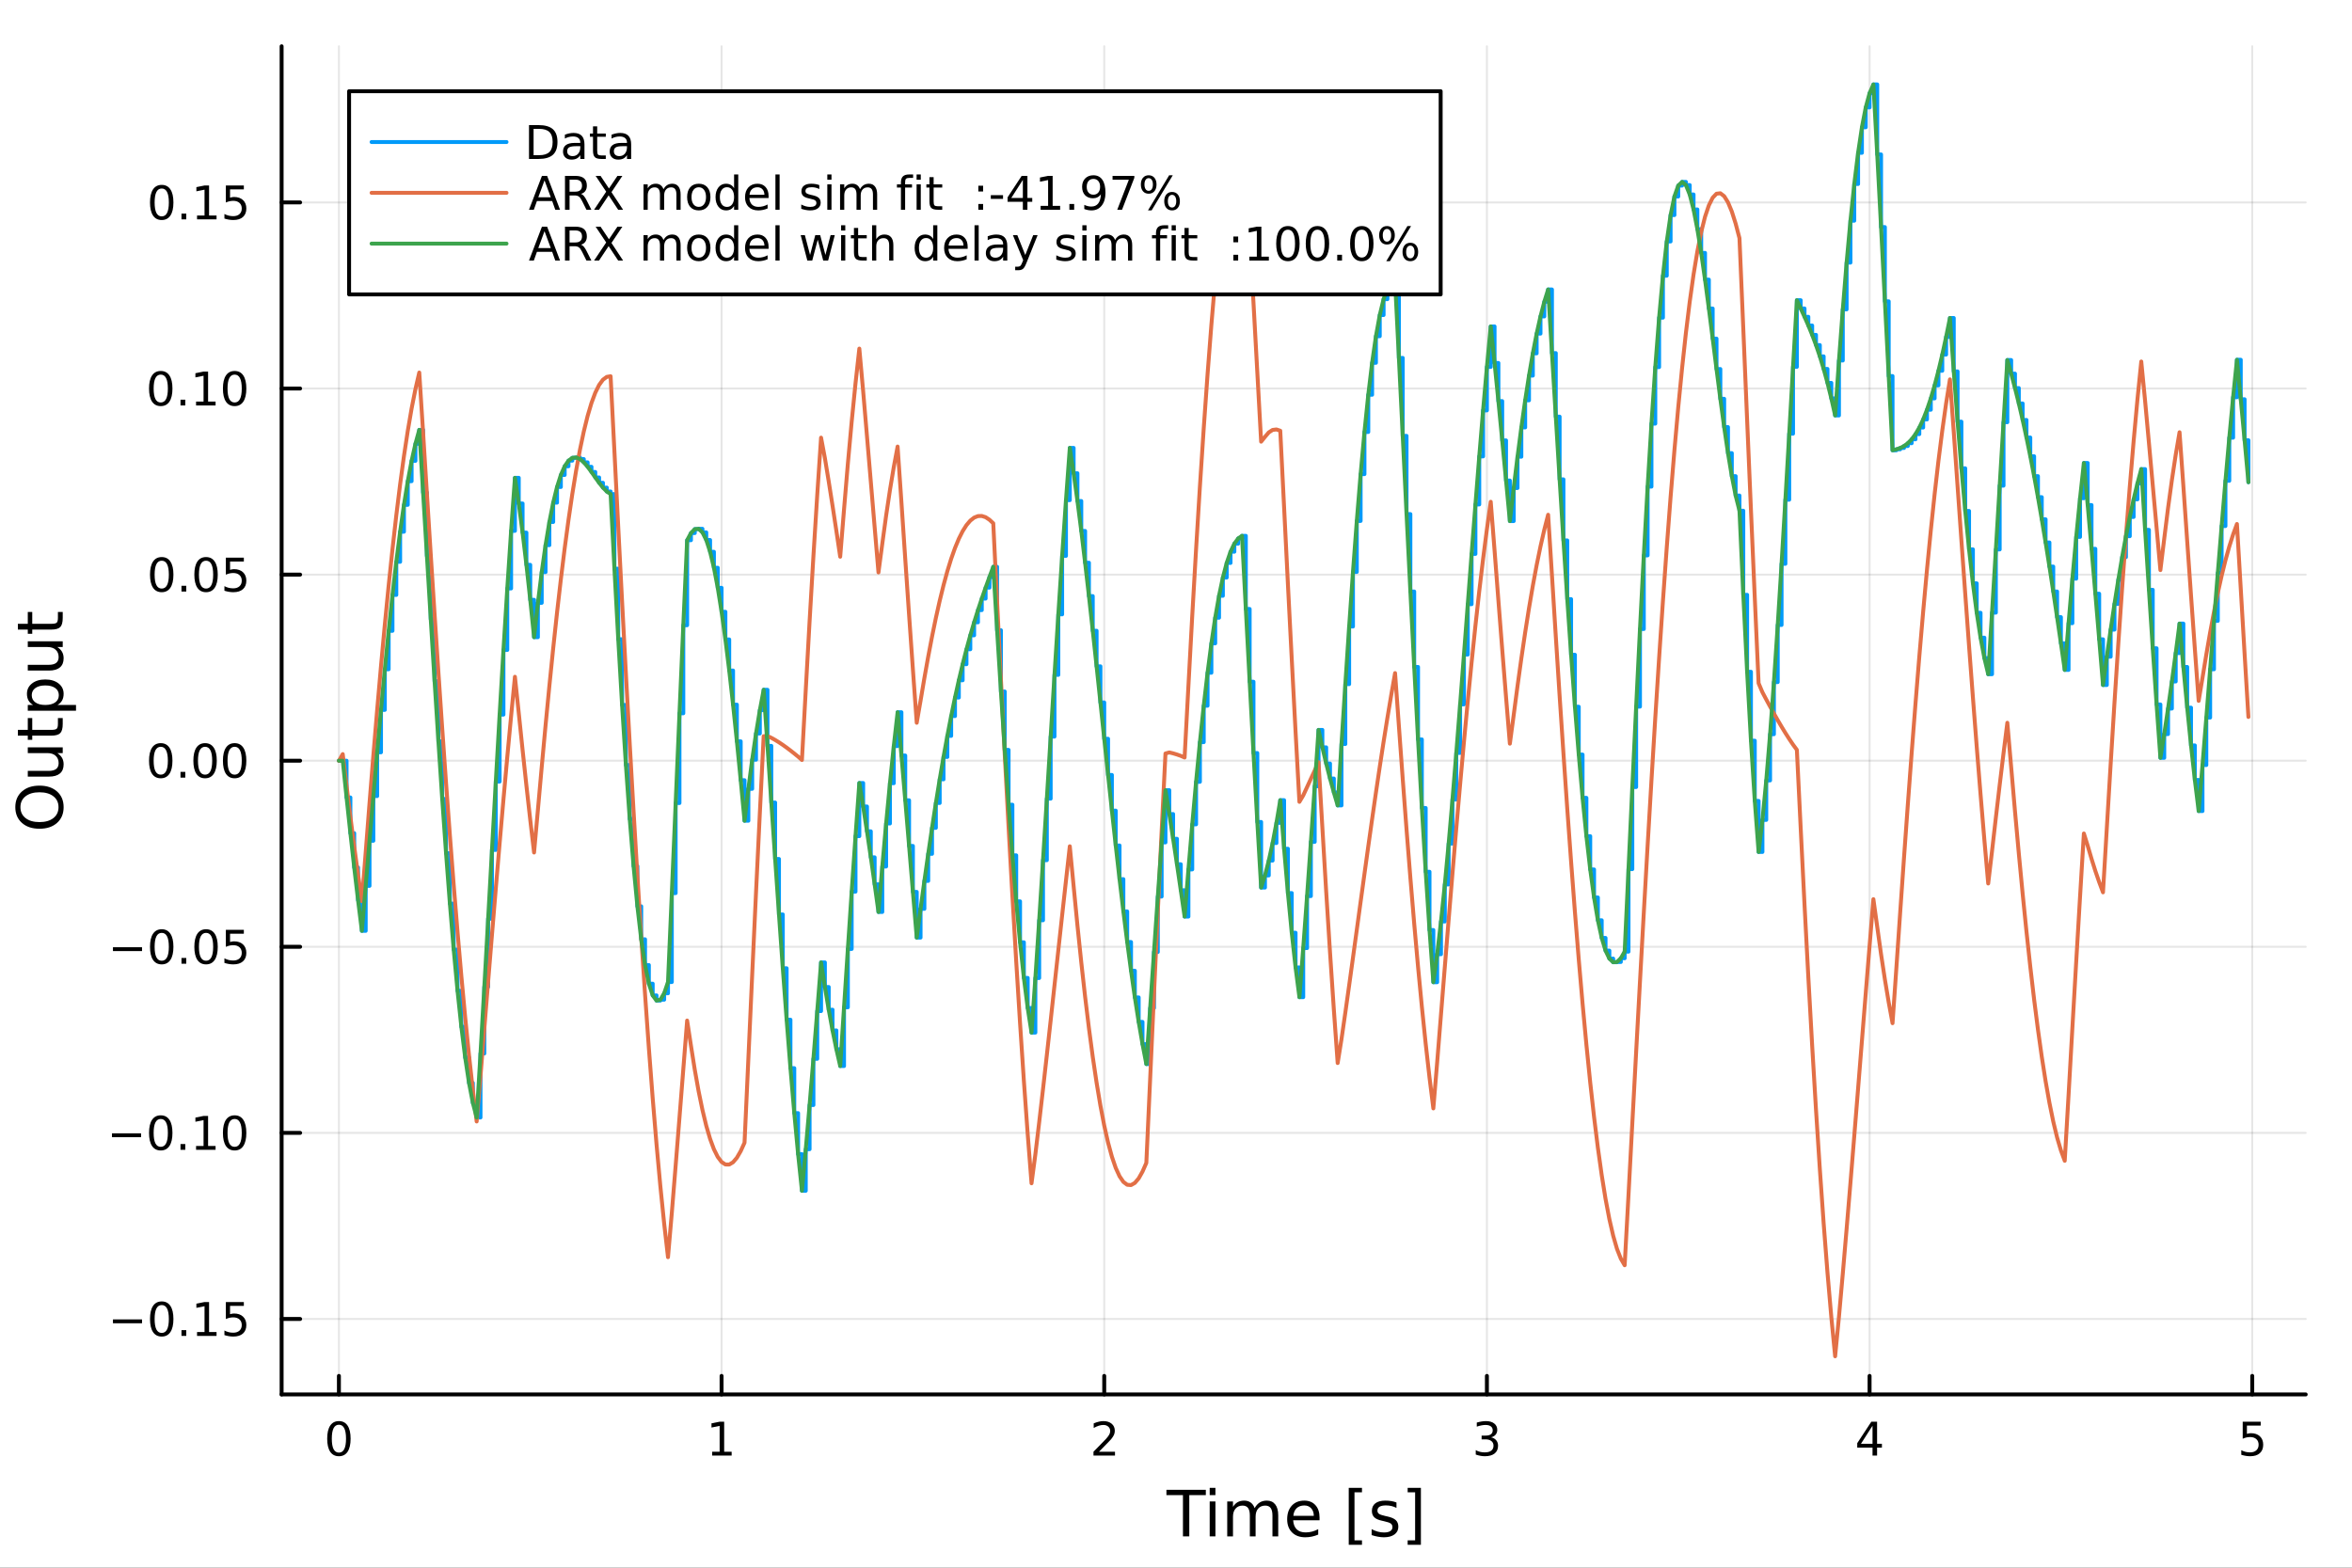 <?xml version="1.0" encoding="utf-8"?>
<svg xmlns="http://www.w3.org/2000/svg" xmlns:xlink="http://www.w3.org/1999/xlink" width="600" height="400" viewBox="0 0 2400 1600">
<rect x="0" y="0" width="2400" height="1600" fill="#333333" stroke="none"/>
<defs>
  <clipPath id="clip240">
    <rect x="0" y="0" width="2400" height="1600"/>
  </clipPath>
</defs>
<path clip-path="url(#clip240)" d="M0 1600 L2400 1600 L2400 0 L0 0  Z" fill="#ffffff" fill-rule="evenodd" fill-opacity="1"/>
<defs>
  <clipPath id="clip241">
    <rect x="480" y="0" width="1681" height="1600"/>
  </clipPath>
</defs>
<path clip-path="url(#clip240)" d="M287.366 1423.18 L2352.76 1423.18 L2352.76 47.244 L287.366 47.244  Z" fill="#ffffff" fill-rule="evenodd" fill-opacity="1"/>
<defs>
  <clipPath id="clip242">
    <rect x="287" y="47" width="2066" height="1377"/>
  </clipPath>
</defs>
<polyline clip-path="url(#clip242)" style="stroke:#000000; stroke-linecap:round; stroke-linejoin:round; stroke-width:2; stroke-opacity:0.1; fill:none" points="345.82,1423.18 345.82,47.244 "/>
<polyline clip-path="url(#clip242)" style="stroke:#000000; stroke-linecap:round; stroke-linejoin:round; stroke-width:2; stroke-opacity:0.1; fill:none" points="736.298,1423.18 736.298,47.244 "/>
<polyline clip-path="url(#clip242)" style="stroke:#000000; stroke-linecap:round; stroke-linejoin:round; stroke-width:2; stroke-opacity:0.1; fill:none" points="1126.77,1423.18 1126.77,47.244 "/>
<polyline clip-path="url(#clip242)" style="stroke:#000000; stroke-linecap:round; stroke-linejoin:round; stroke-width:2; stroke-opacity:0.1; fill:none" points="1517.25,1423.18 1517.25,47.244 "/>
<polyline clip-path="url(#clip242)" style="stroke:#000000; stroke-linecap:round; stroke-linejoin:round; stroke-width:2; stroke-opacity:0.1; fill:none" points="1907.73,1423.18 1907.73,47.244 "/>
<polyline clip-path="url(#clip242)" style="stroke:#000000; stroke-linecap:round; stroke-linejoin:round; stroke-width:2; stroke-opacity:0.1; fill:none" points="2298.21,1423.18 2298.21,47.244 "/>
<polyline clip-path="url(#clip242)" style="stroke:#000000; stroke-linecap:round; stroke-linejoin:round; stroke-width:2; stroke-opacity:0.1; fill:none" points="287.366,1346.15 2352.76,1346.15 "/>
<polyline clip-path="url(#clip242)" style="stroke:#000000; stroke-linecap:round; stroke-linejoin:round; stroke-width:2; stroke-opacity:0.1; fill:none" points="287.366,1156.23 2352.76,1156.23 "/>
<polyline clip-path="url(#clip242)" style="stroke:#000000; stroke-linecap:round; stroke-linejoin:round; stroke-width:2; stroke-opacity:0.1; fill:none" points="287.366,966.303 2352.76,966.303 "/>
<polyline clip-path="url(#clip242)" style="stroke:#000000; stroke-linecap:round; stroke-linejoin:round; stroke-width:2; stroke-opacity:0.1; fill:none" points="287.366,776.378 2352.76,776.378 "/>
<polyline clip-path="url(#clip242)" style="stroke:#000000; stroke-linecap:round; stroke-linejoin:round; stroke-width:2; stroke-opacity:0.1; fill:none" points="287.366,586.454 2352.76,586.454 "/>
<polyline clip-path="url(#clip242)" style="stroke:#000000; stroke-linecap:round; stroke-linejoin:round; stroke-width:2; stroke-opacity:0.1; fill:none" points="287.366,396.53 2352.76,396.53 "/>
<polyline clip-path="url(#clip242)" style="stroke:#000000; stroke-linecap:round; stroke-linejoin:round; stroke-width:2; stroke-opacity:0.1; fill:none" points="287.366,206.605 2352.76,206.605 "/>
<polyline clip-path="url(#clip240)" style="stroke:#000000; stroke-linecap:round; stroke-linejoin:round; stroke-width:4; stroke-opacity:1; fill:none" points="287.366,1423.18 2352.76,1423.18 "/>
<polyline clip-path="url(#clip240)" style="stroke:#000000; stroke-linecap:round; stroke-linejoin:round; stroke-width:4; stroke-opacity:1; fill:none" points="345.82,1423.18 345.82,1404.28 "/>
<polyline clip-path="url(#clip240)" style="stroke:#000000; stroke-linecap:round; stroke-linejoin:round; stroke-width:4; stroke-opacity:1; fill:none" points="736.298,1423.18 736.298,1404.28 "/>
<polyline clip-path="url(#clip240)" style="stroke:#000000; stroke-linecap:round; stroke-linejoin:round; stroke-width:4; stroke-opacity:1; fill:none" points="1126.77,1423.18 1126.77,1404.28 "/>
<polyline clip-path="url(#clip240)" style="stroke:#000000; stroke-linecap:round; stroke-linejoin:round; stroke-width:4; stroke-opacity:1; fill:none" points="1517.25,1423.18 1517.25,1404.28 "/>
<polyline clip-path="url(#clip240)" style="stroke:#000000; stroke-linecap:round; stroke-linejoin:round; stroke-width:4; stroke-opacity:1; fill:none" points="1907.73,1423.18 1907.73,1404.28 "/>
<polyline clip-path="url(#clip240)" style="stroke:#000000; stroke-linecap:round; stroke-linejoin:round; stroke-width:4; stroke-opacity:1; fill:none" points="2298.21,1423.18 2298.21,1404.28 "/>
<path clip-path="url(#clip240)" d="M345.82 1454.1 Q342.209 1454.1 340.381 1457.66 Q338.575 1461.2 338.575 1468.33 Q338.575 1475.44 340.381 1479.01 Q342.209 1482.55 345.82 1482.55 Q349.455 1482.55 351.26 1479.01 Q353.089 1475.44 353.089 1468.33 Q353.089 1461.2 351.26 1457.66 Q349.455 1454.1 345.82 1454.1 M345.82 1450.39 Q351.63 1450.39 354.686 1455 Q357.765 1459.58 357.765 1468.33 Q357.765 1477.06 354.686 1481.67 Q351.63 1486.25 345.82 1486.25 Q340.01 1486.25 336.931 1481.67 Q333.876 1477.06 333.876 1468.33 Q333.876 1459.58 336.931 1455 Q340.01 1450.39 345.82 1450.39 Z" fill="#000000" fill-rule="nonzero" fill-opacity="1" /><path clip-path="url(#clip240)" d="M726.68 1481.64 L734.318 1481.64 L734.318 1455.28 L726.008 1456.95 L726.008 1452.69 L734.272 1451.02 L738.948 1451.02 L738.948 1481.64 L746.587 1481.64 L746.587 1485.58 L726.68 1485.58 L726.68 1481.64 Z" fill="#000000" fill-rule="nonzero" fill-opacity="1" /><path clip-path="url(#clip240)" d="M1121.43 1481.64 L1137.75 1481.64 L1137.75 1485.58 L1115.8 1485.58 L1115.8 1481.64 Q1118.46 1478.89 1123.05 1474.26 Q1127.65 1469.61 1128.83 1468.27 Q1131.08 1465.74 1131.96 1464.01 Q1132.86 1462.25 1132.86 1460.56 Q1132.86 1457.8 1130.92 1456.07 Q1129 1454.33 1125.9 1454.33 Q1123.7 1454.33 1121.24 1455.09 Q1118.81 1455.86 1116.03 1457.41 L1116.03 1452.69 Q1118.86 1451.55 1121.31 1450.97 Q1123.77 1450.39 1125.8 1450.39 Q1131.17 1450.39 1134.37 1453.08 Q1137.56 1455.77 1137.56 1460.26 Q1137.56 1462.39 1136.75 1464.31 Q1135.96 1466.2 1133.86 1468.8 Q1133.28 1469.47 1130.18 1472.69 Q1127.08 1475.88 1121.43 1481.64 Z" fill="#000000" fill-rule="nonzero" fill-opacity="1" /><path clip-path="url(#clip240)" d="M1521.5 1466.95 Q1524.86 1467.66 1526.73 1469.93 Q1528.63 1472.2 1528.63 1475.53 Q1528.63 1480.65 1525.11 1483.45 Q1521.59 1486.25 1515.11 1486.25 Q1512.93 1486.25 1510.62 1485.81 Q1508.33 1485.39 1505.87 1484.54 L1505.87 1480.02 Q1507.82 1481.16 1510.13 1481.74 Q1512.45 1482.32 1514.97 1482.32 Q1519.37 1482.32 1521.66 1480.58 Q1523.98 1478.84 1523.98 1475.53 Q1523.98 1472.48 1521.82 1470.77 Q1519.69 1469.03 1515.87 1469.03 L1511.85 1469.03 L1511.85 1465.19 L1516.06 1465.19 Q1519.51 1465.19 1521.34 1463.82 Q1523.17 1462.43 1523.17 1459.84 Q1523.17 1457.18 1521.27 1455.77 Q1519.39 1454.33 1515.87 1454.33 Q1513.95 1454.33 1511.75 1454.75 Q1509.56 1455.16 1506.92 1456.04 L1506.92 1451.88 Q1509.58 1451.14 1511.89 1450.77 Q1514.23 1450.39 1516.29 1450.39 Q1521.62 1450.39 1524.72 1452.83 Q1527.82 1455.23 1527.82 1459.35 Q1527.82 1462.22 1526.18 1464.21 Q1524.53 1466.18 1521.5 1466.95 Z" fill="#000000" fill-rule="nonzero" fill-opacity="1" /><path clip-path="url(#clip240)" d="M1910.74 1455.09 L1898.93 1473.54 L1910.74 1473.54 L1910.74 1455.09 M1909.51 1451.02 L1915.39 1451.02 L1915.39 1473.54 L1920.32 1473.54 L1920.32 1477.43 L1915.39 1477.43 L1915.39 1485.58 L1910.74 1485.58 L1910.74 1477.43 L1895.14 1477.43 L1895.14 1472.92 L1909.51 1451.02 Z" fill="#000000" fill-rule="nonzero" fill-opacity="1" /><path clip-path="url(#clip240)" d="M2288.48 1451.02 L2306.84 1451.02 L2306.84 1454.96 L2292.77 1454.96 L2292.77 1463.43 Q2293.78 1463.08 2294.8 1462.92 Q2295.82 1462.73 2296.84 1462.73 Q2302.63 1462.73 2306.01 1465.9 Q2309.39 1469.08 2309.39 1474.49 Q2309.39 1480.07 2305.91 1483.17 Q2302.44 1486.25 2296.12 1486.25 Q2293.95 1486.25 2291.68 1485.88 Q2289.43 1485.51 2287.03 1484.77 L2287.03 1480.07 Q2289.11 1481.2 2291.33 1481.76 Q2293.55 1482.32 2296.03 1482.32 Q2300.03 1482.32 2302.37 1480.21 Q2304.71 1478.1 2304.71 1474.49 Q2304.71 1470.88 2302.37 1468.77 Q2300.03 1466.67 2296.03 1466.67 Q2294.16 1466.67 2292.28 1467.08 Q2290.43 1467.5 2288.48 1468.38 L2288.48 1451.02 Z" fill="#000000" fill-rule="nonzero" fill-opacity="1" /><path clip-path="url(#clip240)" d="M1190.23 1520.52 L1230.43 1520.52 L1230.43 1525.93 L1213.56 1525.93 L1213.56 1568.04 L1207.1 1568.04 L1207.1 1525.93 L1190.23 1525.93 L1190.23 1520.52 Z" fill="#000000" fill-rule="nonzero" fill-opacity="1" /><path clip-path="url(#clip240)" d="M1234.38 1532.4 L1240.23 1532.4 L1240.23 1568.04 L1234.38 1568.04 L1234.38 1532.4 M1234.38 1518.52 L1240.23 1518.52 L1240.23 1525.93 L1234.38 1525.93 L1234.38 1518.52 Z" fill="#000000" fill-rule="nonzero" fill-opacity="1" /><path clip-path="url(#clip240)" d="M1280.24 1539.24 Q1282.44 1535.29 1285.5 1533.41 Q1288.55 1531.54 1292.69 1531.54 Q1298.26 1531.54 1301.28 1535.45 Q1304.31 1539.33 1304.31 1546.53 L1304.31 1568.04 L1298.42 1568.04 L1298.42 1546.72 Q1298.42 1541.59 1296.6 1539.11 Q1294.79 1536.63 1291.07 1536.63 Q1286.51 1536.63 1283.87 1539.65 Q1281.23 1542.68 1281.23 1547.9 L1281.23 1568.04 L1275.34 1568.04 L1275.34 1546.72 Q1275.34 1541.56 1273.53 1539.11 Q1271.71 1536.63 1267.93 1536.63 Q1263.44 1536.63 1260.8 1539.68 Q1258.15 1542.71 1258.15 1547.9 L1258.15 1568.04 L1252.27 1568.04 L1252.27 1532.4 L1258.15 1532.4 L1258.15 1537.93 Q1260.16 1534.66 1262.96 1533.1 Q1265.76 1531.54 1269.61 1531.54 Q1273.5 1531.54 1276.2 1533.51 Q1278.94 1535.48 1280.24 1539.24 Z" fill="#000000" fill-rule="nonzero" fill-opacity="1" /><path clip-path="url(#clip240)" d="M1346.48 1548.76 L1346.48 1551.62 L1319.55 1551.62 Q1319.93 1557.67 1323.18 1560.85 Q1326.46 1564 1332.28 1564 Q1335.66 1564 1338.81 1563.17 Q1341.99 1562.35 1345.11 1560.69 L1345.11 1566.23 Q1341.96 1567.57 1338.65 1568.27 Q1335.34 1568.97 1331.93 1568.97 Q1323.4 1568.97 1318.41 1564 Q1313.44 1559.04 1313.44 1550.57 Q1313.44 1541.82 1318.15 1536.69 Q1322.89 1531.54 1330.91 1531.54 Q1338.11 1531.54 1342.28 1536.18 Q1346.48 1540.8 1346.48 1548.76 M1340.62 1547.04 Q1340.56 1542.23 1337.92 1539.37 Q1335.31 1536.5 1330.98 1536.5 Q1326.08 1536.5 1323.12 1539.27 Q1320.19 1542.04 1319.74 1547.07 L1340.62 1547.04 Z" fill="#000000" fill-rule="nonzero" fill-opacity="1" /><path clip-path="url(#clip240)" d="M1376.27 1518.52 L1389.77 1518.52 L1389.77 1523.07 L1382.13 1523.07 L1382.13 1572.09 L1389.77 1572.09 L1389.77 1576.64 L1376.27 1576.64 L1376.27 1518.52 Z" fill="#000000" fill-rule="nonzero" fill-opacity="1" /><path clip-path="url(#clip240)" d="M1424.97 1533.45 L1424.97 1538.98 Q1422.49 1537.71 1419.81 1537.07 Q1417.14 1536.44 1414.27 1536.44 Q1409.91 1536.44 1407.72 1537.77 Q1405.55 1539.11 1405.55 1541.79 Q1405.55 1543.82 1407.11 1545 Q1408.67 1546.15 1413.38 1547.2 L1415.39 1547.64 Q1421.63 1548.98 1424.24 1551.43 Q1426.88 1553.85 1426.88 1558.21 Q1426.88 1563.17 1422.93 1566.07 Q1419.02 1568.97 1412.14 1568.97 Q1409.28 1568.97 1406.16 1568.39 Q1403.07 1567.85 1399.63 1566.74 L1399.63 1560.69 Q1402.88 1562.38 1406.03 1563.24 Q1409.18 1564.07 1412.27 1564.07 Q1416.41 1564.07 1418.63 1562.66 Q1420.86 1561.23 1420.86 1558.65 Q1420.86 1556.27 1419.24 1554.99 Q1417.65 1553.72 1412.2 1552.54 L1410.17 1552.07 Q1404.72 1550.92 1402.31 1548.56 Q1399.89 1546.18 1399.89 1542.04 Q1399.89 1537.01 1403.45 1534.27 Q1407.02 1531.54 1413.57 1531.54 Q1416.82 1531.54 1419.68 1532.01 Q1422.55 1532.49 1424.97 1533.45 Z" fill="#000000" fill-rule="nonzero" fill-opacity="1" /><path clip-path="url(#clip240)" d="M1449.89 1518.52 L1449.89 1576.64 L1436.39 1576.64 L1436.39 1572.09 L1444 1572.09 L1444 1523.07 L1436.39 1523.07 L1436.39 1518.52 L1449.89 1518.52 Z" fill="#000000" fill-rule="nonzero" fill-opacity="1" /><polyline clip-path="url(#clip240)" style="stroke:#000000; stroke-linecap:round; stroke-linejoin:round; stroke-width:4; stroke-opacity:1; fill:none" points="287.366,1423.18 287.366,47.244 "/>
<polyline clip-path="url(#clip240)" style="stroke:#000000; stroke-linecap:round; stroke-linejoin:round; stroke-width:4; stroke-opacity:1; fill:none" points="287.366,1346.15 306.264,1346.15 "/>
<polyline clip-path="url(#clip240)" style="stroke:#000000; stroke-linecap:round; stroke-linejoin:round; stroke-width:4; stroke-opacity:1; fill:none" points="287.366,1156.23 306.264,1156.23 "/>
<polyline clip-path="url(#clip240)" style="stroke:#000000; stroke-linecap:round; stroke-linejoin:round; stroke-width:4; stroke-opacity:1; fill:none" points="287.366,966.303 306.264,966.303 "/>
<polyline clip-path="url(#clip240)" style="stroke:#000000; stroke-linecap:round; stroke-linejoin:round; stroke-width:4; stroke-opacity:1; fill:none" points="287.366,776.378 306.264,776.378 "/>
<polyline clip-path="url(#clip240)" style="stroke:#000000; stroke-linecap:round; stroke-linejoin:round; stroke-width:4; stroke-opacity:1; fill:none" points="287.366,586.454 306.264,586.454 "/>
<polyline clip-path="url(#clip240)" style="stroke:#000000; stroke-linecap:round; stroke-linejoin:round; stroke-width:4; stroke-opacity:1; fill:none" points="287.366,396.53 306.264,396.53 "/>
<polyline clip-path="url(#clip240)" style="stroke:#000000; stroke-linecap:round; stroke-linejoin:round; stroke-width:4; stroke-opacity:1; fill:none" points="287.366,206.605 306.264,206.605 "/>
<path clip-path="url(#clip240)" d="M115.256 1346.6 L144.931 1346.6 L144.931 1350.54 L115.256 1350.54 L115.256 1346.6 Z" fill="#000000" fill-rule="nonzero" fill-opacity="1" /><path clip-path="url(#clip240)" d="M165.024 1331.95 Q161.413 1331.95 159.584 1335.52 Q157.778 1339.06 157.778 1346.19 Q157.778 1353.29 159.584 1356.86 Q161.413 1360.4 165.024 1360.4 Q168.658 1360.4 170.464 1356.86 Q172.292 1353.29 172.292 1346.19 Q172.292 1339.06 170.464 1335.52 Q168.658 1331.95 165.024 1331.95 M165.024 1328.25 Q170.834 1328.25 173.889 1332.85 Q176.968 1337.44 176.968 1346.19 Q176.968 1354.91 173.889 1359.52 Q170.834 1364.1 165.024 1364.1 Q159.214 1364.1 156.135 1359.52 Q153.079 1354.91 153.079 1346.19 Q153.079 1337.44 156.135 1332.85 Q159.214 1328.25 165.024 1328.25 Z" fill="#000000" fill-rule="nonzero" fill-opacity="1" /><path clip-path="url(#clip240)" d="M185.186 1357.55 L190.07 1357.55 L190.07 1363.43 L185.186 1363.43 L185.186 1357.55 Z" fill="#000000" fill-rule="nonzero" fill-opacity="1" /><path clip-path="url(#clip240)" d="M201.065 1359.5 L208.704 1359.5 L208.704 1333.13 L200.394 1334.8 L200.394 1330.54 L208.658 1328.87 L213.334 1328.87 L213.334 1359.5 L220.973 1359.5 L220.973 1363.43 L201.065 1363.43 L201.065 1359.5 Z" fill="#000000" fill-rule="nonzero" fill-opacity="1" /><path clip-path="url(#clip240)" d="M230.463 1328.87 L248.82 1328.87 L248.82 1332.81 L234.746 1332.81 L234.746 1341.28 Q235.764 1340.93 236.783 1340.77 Q237.801 1340.58 238.82 1340.58 Q244.607 1340.58 247.986 1343.76 Q251.366 1346.93 251.366 1352.34 Q251.366 1357.92 247.894 1361.02 Q244.421 1364.1 238.102 1364.1 Q235.926 1364.1 233.658 1363.73 Q231.412 1363.36 229.005 1362.62 L229.005 1357.92 Q231.088 1359.06 233.31 1359.61 Q235.533 1360.17 238.009 1360.17 Q242.014 1360.17 244.352 1358.06 Q246.69 1355.95 246.69 1352.34 Q246.69 1348.73 244.352 1346.63 Q242.014 1344.52 238.009 1344.52 Q236.135 1344.52 234.26 1344.94 Q232.408 1345.35 230.463 1346.23 L230.463 1328.87 Z" fill="#000000" fill-rule="nonzero" fill-opacity="1" /><path clip-path="url(#clip240)" d="M114.26 1156.68 L143.936 1156.68 L143.936 1160.61 L114.26 1160.61 L114.26 1156.68 Z" fill="#000000" fill-rule="nonzero" fill-opacity="1" /><path clip-path="url(#clip240)" d="M164.028 1142.03 Q160.417 1142.03 158.589 1145.59 Q156.783 1149.13 156.783 1156.26 Q156.783 1163.37 158.589 1166.93 Q160.417 1170.47 164.028 1170.47 Q167.663 1170.47 169.468 1166.93 Q171.297 1163.37 171.297 1156.26 Q171.297 1149.13 169.468 1145.59 Q167.663 1142.03 164.028 1142.03 M164.028 1138.32 Q169.839 1138.32 172.894 1142.93 Q175.973 1147.51 175.973 1156.26 Q175.973 1164.99 172.894 1169.6 Q169.839 1174.18 164.028 1174.18 Q158.218 1174.18 155.14 1169.6 Q152.084 1164.99 152.084 1156.26 Q152.084 1147.51 155.14 1142.93 Q158.218 1138.32 164.028 1138.32 Z" fill="#000000" fill-rule="nonzero" fill-opacity="1" /><path clip-path="url(#clip240)" d="M184.19 1167.63 L189.075 1167.63 L189.075 1173.51 L184.19 1173.51 L184.19 1167.63 Z" fill="#000000" fill-rule="nonzero" fill-opacity="1" /><path clip-path="url(#clip240)" d="M200.07 1169.57 L207.709 1169.57 L207.709 1143.21 L199.399 1144.87 L199.399 1140.61 L207.662 1138.95 L212.338 1138.95 L212.338 1169.57 L219.977 1169.57 L219.977 1173.51 L200.07 1173.51 L200.07 1169.57 Z" fill="#000000" fill-rule="nonzero" fill-opacity="1" /><path clip-path="url(#clip240)" d="M239.422 1142.03 Q235.81 1142.03 233.982 1145.59 Q232.176 1149.13 232.176 1156.26 Q232.176 1163.37 233.982 1166.93 Q235.81 1170.47 239.422 1170.47 Q243.056 1170.47 244.861 1166.93 Q246.69 1163.37 246.69 1156.26 Q246.69 1149.13 244.861 1145.59 Q243.056 1142.03 239.422 1142.03 M239.422 1138.32 Q245.232 1138.32 248.287 1142.93 Q251.366 1147.51 251.366 1156.26 Q251.366 1164.99 248.287 1169.6 Q245.232 1174.18 239.422 1174.18 Q233.611 1174.18 230.533 1169.6 Q227.477 1164.99 227.477 1156.26 Q227.477 1147.51 230.533 1142.93 Q233.611 1138.32 239.422 1138.32 Z" fill="#000000" fill-rule="nonzero" fill-opacity="1" /><path clip-path="url(#clip240)" d="M115.256 966.754 L144.931 966.754 L144.931 970.689 L115.256 970.689 L115.256 966.754 Z" fill="#000000" fill-rule="nonzero" fill-opacity="1" /><path clip-path="url(#clip240)" d="M165.024 952.102 Q161.413 952.102 159.584 955.666 Q157.778 959.208 157.778 966.338 Q157.778 973.444 159.584 977.009 Q161.413 980.551 165.024 980.551 Q168.658 980.551 170.464 977.009 Q172.292 973.444 172.292 966.338 Q172.292 959.208 170.464 955.666 Q168.658 952.102 165.024 952.102 M165.024 948.398 Q170.834 948.398 173.889 953.004 Q176.968 957.588 176.968 966.338 Q176.968 975.064 173.889 979.671 Q170.834 984.254 165.024 984.254 Q159.214 984.254 156.135 979.671 Q153.079 975.064 153.079 966.338 Q153.079 957.588 156.135 953.004 Q159.214 948.398 165.024 948.398 Z" fill="#000000" fill-rule="nonzero" fill-opacity="1" /><path clip-path="url(#clip240)" d="M185.186 977.703 L190.07 977.703 L190.07 983.583 L185.186 983.583 L185.186 977.703 Z" fill="#000000" fill-rule="nonzero" fill-opacity="1" /><path clip-path="url(#clip240)" d="M210.255 952.102 Q206.644 952.102 204.815 955.666 Q203.01 959.208 203.01 966.338 Q203.01 973.444 204.815 977.009 Q206.644 980.551 210.255 980.551 Q213.889 980.551 215.695 977.009 Q217.523 973.444 217.523 966.338 Q217.523 959.208 215.695 955.666 Q213.889 952.102 210.255 952.102 M210.255 948.398 Q216.065 948.398 219.121 953.004 Q222.199 957.588 222.199 966.338 Q222.199 975.064 219.121 979.671 Q216.065 984.254 210.255 984.254 Q204.445 984.254 201.366 979.671 Q198.311 975.064 198.311 966.338 Q198.311 957.588 201.366 953.004 Q204.445 948.398 210.255 948.398 Z" fill="#000000" fill-rule="nonzero" fill-opacity="1" /><path clip-path="url(#clip240)" d="M230.463 949.023 L248.82 949.023 L248.82 952.958 L234.746 952.958 L234.746 961.43 Q235.764 961.083 236.783 960.921 Q237.801 960.736 238.82 960.736 Q244.607 960.736 247.986 963.907 Q251.366 967.078 251.366 972.495 Q251.366 978.074 247.894 981.176 Q244.421 984.254 238.102 984.254 Q235.926 984.254 233.658 983.884 Q231.412 983.513 229.005 982.773 L229.005 978.074 Q231.088 979.208 233.31 979.763 Q235.533 980.319 238.009 980.319 Q242.014 980.319 244.352 978.213 Q246.69 976.106 246.69 972.495 Q246.69 968.884 244.352 966.777 Q242.014 964.671 238.009 964.671 Q236.135 964.671 234.26 965.088 Q232.408 965.504 230.463 966.384 L230.463 949.023 Z" fill="#000000" fill-rule="nonzero" fill-opacity="1" /><path clip-path="url(#clip240)" d="M164.028 762.177 Q160.417 762.177 158.589 765.742 Q156.783 769.284 156.783 776.413 Q156.783 783.52 158.589 787.084 Q160.417 790.626 164.028 790.626 Q167.663 790.626 169.468 787.084 Q171.297 783.52 171.297 776.413 Q171.297 769.284 169.468 765.742 Q167.663 762.177 164.028 762.177 M164.028 758.473 Q169.839 758.473 172.894 763.08 Q175.973 767.663 175.973 776.413 Q175.973 785.14 172.894 789.746 Q169.839 794.33 164.028 794.33 Q158.218 794.33 155.14 789.746 Q152.084 785.14 152.084 776.413 Q152.084 767.663 155.14 763.08 Q158.218 758.473 164.028 758.473 Z" fill="#000000" fill-rule="nonzero" fill-opacity="1" /><path clip-path="url(#clip240)" d="M184.19 787.779 L189.075 787.779 L189.075 793.658 L184.19 793.658 L184.19 787.779 Z" fill="#000000" fill-rule="nonzero" fill-opacity="1" /><path clip-path="url(#clip240)" d="M209.26 762.177 Q205.649 762.177 203.82 765.742 Q202.014 769.284 202.014 776.413 Q202.014 783.52 203.82 787.084 Q205.649 790.626 209.26 790.626 Q212.894 790.626 214.699 787.084 Q216.528 783.52 216.528 776.413 Q216.528 769.284 214.699 765.742 Q212.894 762.177 209.26 762.177 M209.26 758.473 Q215.07 758.473 218.125 763.08 Q221.204 767.663 221.204 776.413 Q221.204 785.14 218.125 789.746 Q215.07 794.33 209.26 794.33 Q203.449 794.33 200.371 789.746 Q197.315 785.14 197.315 776.413 Q197.315 767.663 200.371 763.08 Q203.449 758.473 209.26 758.473 Z" fill="#000000" fill-rule="nonzero" fill-opacity="1" /><path clip-path="url(#clip240)" d="M239.422 762.177 Q235.81 762.177 233.982 765.742 Q232.176 769.284 232.176 776.413 Q232.176 783.52 233.982 787.084 Q235.81 790.626 239.422 790.626 Q243.056 790.626 244.861 787.084 Q246.69 783.52 246.69 776.413 Q246.69 769.284 244.861 765.742 Q243.056 762.177 239.422 762.177 M239.422 758.473 Q245.232 758.473 248.287 763.08 Q251.366 767.663 251.366 776.413 Q251.366 785.14 248.287 789.746 Q245.232 794.33 239.422 794.33 Q233.611 794.33 230.533 789.746 Q227.477 785.14 227.477 776.413 Q227.477 767.663 230.533 763.08 Q233.611 758.473 239.422 758.473 Z" fill="#000000" fill-rule="nonzero" fill-opacity="1" /><path clip-path="url(#clip240)" d="M165.024 572.253 Q161.413 572.253 159.584 575.818 Q157.778 579.359 157.778 586.489 Q157.778 593.595 159.584 597.16 Q161.413 600.702 165.024 600.702 Q168.658 600.702 170.464 597.16 Q172.292 593.595 172.292 586.489 Q172.292 579.359 170.464 575.818 Q168.658 572.253 165.024 572.253 M165.024 568.549 Q170.834 568.549 173.889 573.155 Q176.968 577.739 176.968 586.489 Q176.968 595.216 173.889 599.822 Q170.834 604.405 165.024 604.405 Q159.214 604.405 156.135 599.822 Q153.079 595.216 153.079 586.489 Q153.079 577.739 156.135 573.155 Q159.214 568.549 165.024 568.549 Z" fill="#000000" fill-rule="nonzero" fill-opacity="1" /><path clip-path="url(#clip240)" d="M185.186 597.854 L190.07 597.854 L190.07 603.734 L185.186 603.734 L185.186 597.854 Z" fill="#000000" fill-rule="nonzero" fill-opacity="1" /><path clip-path="url(#clip240)" d="M210.255 572.253 Q206.644 572.253 204.815 575.818 Q203.01 579.359 203.01 586.489 Q203.01 593.595 204.815 597.16 Q206.644 600.702 210.255 600.702 Q213.889 600.702 215.695 597.16 Q217.523 593.595 217.523 586.489 Q217.523 579.359 215.695 575.818 Q213.889 572.253 210.255 572.253 M210.255 568.549 Q216.065 568.549 219.121 573.155 Q222.199 577.739 222.199 586.489 Q222.199 595.216 219.121 599.822 Q216.065 604.405 210.255 604.405 Q204.445 604.405 201.366 599.822 Q198.311 595.216 198.311 586.489 Q198.311 577.739 201.366 573.155 Q204.445 568.549 210.255 568.549 Z" fill="#000000" fill-rule="nonzero" fill-opacity="1" /><path clip-path="url(#clip240)" d="M230.463 569.174 L248.82 569.174 L248.82 573.109 L234.746 573.109 L234.746 581.581 Q235.764 581.234 236.783 581.072 Q237.801 580.887 238.82 580.887 Q244.607 580.887 247.986 584.058 Q251.366 587.229 251.366 592.646 Q251.366 598.225 247.894 601.327 Q244.421 604.405 238.102 604.405 Q235.926 604.405 233.658 604.035 Q231.412 603.665 229.005 602.924 L229.005 598.225 Q231.088 599.359 233.31 599.915 Q235.533 600.47 238.009 600.47 Q242.014 600.47 244.352 598.364 Q246.69 596.257 246.69 592.646 Q246.69 589.035 244.352 586.929 Q242.014 584.822 238.009 584.822 Q236.135 584.822 234.26 585.239 Q232.408 585.655 230.463 586.535 L230.463 569.174 Z" fill="#000000" fill-rule="nonzero" fill-opacity="1" /><path clip-path="url(#clip240)" d="M164.028 382.328 Q160.417 382.328 158.589 385.893 Q156.783 389.435 156.783 396.564 Q156.783 403.671 158.589 407.236 Q160.417 410.777 164.028 410.777 Q167.663 410.777 169.468 407.236 Q171.297 403.671 171.297 396.564 Q171.297 389.435 169.468 385.893 Q167.663 382.328 164.028 382.328 M164.028 378.625 Q169.839 378.625 172.894 383.231 Q175.973 387.814 175.973 396.564 Q175.973 405.291 172.894 409.898 Q169.839 414.481 164.028 414.481 Q158.218 414.481 155.14 409.898 Q152.084 405.291 152.084 396.564 Q152.084 387.814 155.14 383.231 Q158.218 378.625 164.028 378.625 Z" fill="#000000" fill-rule="nonzero" fill-opacity="1" /><path clip-path="url(#clip240)" d="M184.19 407.93 L189.075 407.93 L189.075 413.81 L184.19 413.81 L184.19 407.93 Z" fill="#000000" fill-rule="nonzero" fill-opacity="1" /><path clip-path="url(#clip240)" d="M200.07 409.874 L207.709 409.874 L207.709 383.509 L199.399 385.175 L199.399 380.916 L207.662 379.25 L212.338 379.25 L212.338 409.874 L219.977 409.874 L219.977 413.81 L200.07 413.81 L200.07 409.874 Z" fill="#000000" fill-rule="nonzero" fill-opacity="1" /><path clip-path="url(#clip240)" d="M239.422 382.328 Q235.81 382.328 233.982 385.893 Q232.176 389.435 232.176 396.564 Q232.176 403.671 233.982 407.236 Q235.81 410.777 239.422 410.777 Q243.056 410.777 244.861 407.236 Q246.69 403.671 246.69 396.564 Q246.69 389.435 244.861 385.893 Q243.056 382.328 239.422 382.328 M239.422 378.625 Q245.232 378.625 248.287 383.231 Q251.366 387.814 251.366 396.564 Q251.366 405.291 248.287 409.898 Q245.232 414.481 239.422 414.481 Q233.611 414.481 230.533 409.898 Q227.477 405.291 227.477 396.564 Q227.477 387.814 230.533 383.231 Q233.611 378.625 239.422 378.625 Z" fill="#000000" fill-rule="nonzero" fill-opacity="1" /><path clip-path="url(#clip240)" d="M165.024 192.404 Q161.413 192.404 159.584 195.969 Q157.778 199.51 157.778 206.64 Q157.778 213.746 159.584 217.311 Q161.413 220.853 165.024 220.853 Q168.658 220.853 170.464 217.311 Q172.292 213.746 172.292 206.64 Q172.292 199.51 170.464 195.969 Q168.658 192.404 165.024 192.404 M165.024 188.7 Q170.834 188.7 173.889 193.307 Q176.968 197.89 176.968 206.64 Q176.968 215.367 173.889 219.973 Q170.834 224.556 165.024 224.556 Q159.214 224.556 156.135 219.973 Q153.079 215.367 153.079 206.64 Q153.079 197.89 156.135 193.307 Q159.214 188.7 165.024 188.7 Z" fill="#000000" fill-rule="nonzero" fill-opacity="1" /><path clip-path="url(#clip240)" d="M185.186 218.006 L190.07 218.006 L190.07 223.885 L185.186 223.885 L185.186 218.006 Z" fill="#000000" fill-rule="nonzero" fill-opacity="1" /><path clip-path="url(#clip240)" d="M201.065 219.95 L208.704 219.95 L208.704 193.584 L200.394 195.251 L200.394 190.992 L208.658 189.325 L213.334 189.325 L213.334 219.95 L220.973 219.95 L220.973 223.885 L201.065 223.885 L201.065 219.95 Z" fill="#000000" fill-rule="nonzero" fill-opacity="1" /><path clip-path="url(#clip240)" d="M230.463 189.325 L248.82 189.325 L248.82 193.26 L234.746 193.26 L234.746 201.732 Q235.764 201.385 236.783 201.223 Q237.801 201.038 238.82 201.038 Q244.607 201.038 247.986 204.209 Q251.366 207.381 251.366 212.797 Q251.366 218.376 247.894 221.478 Q244.421 224.556 238.102 224.556 Q235.926 224.556 233.658 224.186 Q231.412 223.816 229.005 223.075 L229.005 218.376 Q231.088 219.51 233.31 220.066 Q235.533 220.621 238.009 220.621 Q242.014 220.621 244.352 218.515 Q246.69 216.408 246.69 212.797 Q246.69 209.186 244.352 207.08 Q242.014 204.973 238.009 204.973 Q236.135 204.973 234.26 205.39 Q232.408 205.807 230.463 206.686 L230.463 189.325 Z" fill="#000000" fill-rule="nonzero" fill-opacity="1" /><path clip-path="url(#clip240)" d="M20.845 823.791 Q20.845 830.793 26.064 834.931 Q31.284 839.037 40.292 839.037 Q49.267 839.037 54.487 834.931 Q59.707 830.793 59.707 823.791 Q59.707 816.788 54.487 812.714 Q49.267 808.609 40.292 808.609 Q31.284 808.609 26.064 812.714 Q20.845 816.788 20.845 823.791 M15.625 823.791 Q15.625 813.797 22.341 807.813 Q29.025 801.829 40.292 801.829 Q51.527 801.829 58.243 807.813 Q64.927 813.797 64.927 823.791 Q64.927 833.817 58.243 839.832 Q51.559 845.816 40.292 845.816 Q29.025 845.816 22.341 839.832 Q15.625 833.817 15.625 823.791 Z" fill="#000000" fill-rule="nonzero" fill-opacity="1" /><path clip-path="url(#clip240)" d="M49.936 792.631 L28.356 792.631 L28.356 786.774 L49.713 786.774 Q54.774 786.774 57.32 784.801 Q59.835 782.827 59.835 778.881 Q59.835 774.138 56.811 771.401 Q53.787 768.632 48.567 768.632 L28.356 768.632 L28.356 762.775 L64.004 762.775 L64.004 768.632 L58.53 768.632 Q61.776 770.764 63.368 773.597 Q64.927 776.398 64.927 780.122 Q64.927 786.265 61.108 789.448 Q57.288 792.631 49.936 792.631 M27.497 777.894 L27.497 777.894 Z" fill="#000000" fill-rule="nonzero" fill-opacity="1" /><path clip-path="url(#clip240)" d="M18.235 744.92 L28.356 744.92 L28.356 732.857 L32.908 732.857 L32.908 744.92 L52.259 744.92 Q56.62 744.92 57.861 743.742 Q59.103 742.533 59.103 738.872 L59.103 732.857 L64.004 732.857 L64.004 738.872 Q64.004 745.652 61.49 748.23 Q58.943 750.808 52.259 750.808 L32.908 750.808 L32.908 755.105 L28.356 755.105 L28.356 750.808 L18.235 750.808 L18.235 744.92 Z" fill="#000000" fill-rule="nonzero" fill-opacity="1" /><path clip-path="url(#clip240)" d="M58.657 719.489 L77.563 719.489 L77.563 725.377 L28.356 725.377 L28.356 719.489 L33.767 719.489 Q30.584 717.643 29.056 714.842 Q27.497 712.009 27.497 708.094 Q27.497 701.601 32.653 697.559 Q37.809 693.485 46.212 693.485 Q54.615 693.485 59.771 697.559 Q64.927 701.601 64.927 708.094 Q64.927 712.009 63.399 714.842 Q61.84 717.643 58.657 719.489 M46.212 699.564 Q39.751 699.564 36.09 702.238 Q32.398 704.879 32.398 709.526 Q32.398 714.173 36.09 716.847 Q39.751 719.489 46.212 719.489 Q52.673 719.489 56.365 716.847 Q60.026 714.173 60.026 709.526 Q60.026 704.879 56.365 702.238 Q52.673 699.564 46.212 699.564 Z" fill="#000000" fill-rule="nonzero" fill-opacity="1" /><path clip-path="url(#clip240)" d="M49.936 684.382 L28.356 684.382 L28.356 678.525 L49.713 678.525 Q54.774 678.525 57.32 676.552 Q59.835 674.579 59.835 670.632 Q59.835 665.889 56.811 663.152 Q53.787 660.383 48.567 660.383 L28.356 660.383 L28.356 654.527 L64.004 654.527 L64.004 660.383 L58.53 660.383 Q61.776 662.516 63.368 665.348 Q64.927 668.149 64.927 671.873 Q64.927 678.016 61.108 681.199 Q57.288 684.382 49.936 684.382 M27.497 669.645 L27.497 669.645 Z" fill="#000000" fill-rule="nonzero" fill-opacity="1" /><path clip-path="url(#clip240)" d="M18.235 636.671 L28.356 636.671 L28.356 624.608 L32.908 624.608 L32.908 636.671 L52.259 636.671 Q56.62 636.671 57.861 635.493 Q59.103 634.284 59.103 630.623 L59.103 624.608 L64.004 624.608 L64.004 630.623 Q64.004 637.403 61.49 639.981 Q58.943 642.559 52.259 642.559 L32.908 642.559 L32.908 646.856 L28.356 646.856 L28.356 642.559 L18.235 642.559 L18.235 636.671 Z" fill="#000000" fill-rule="nonzero" fill-opacity="1" /><polyline clip-path="url(#clip242)" style="stroke:#009af9; stroke-linecap:round; stroke-linejoin:round; stroke-width:4; stroke-opacity:1; fill:none" points="345.82,776.378 349.725,776.378 353.63,776.378 353.63,813.924 357.535,813.924 357.535,850.364 361.439,850.364 361.439,885.378 365.344,885.378 365.344,918.681 369.249,918.681 369.249,950.025 373.154,950.025 373.154,904.112 377.059,904.112 377.059,858.088 380.963,858.088 380.963,812.478 384.868,812.478 384.868,767.789 388.773,767.789 388.773,724.499 392.678,724.499 392.678,683.046 396.582,683.046 396.582,643.825 400.487,643.825 400.487,607.178 404.392,607.178 404.392,573.39 408.297,573.39 408.297,542.684 412.201,542.684 412.201,515.22 416.106,515.22 416.106,491.095 420.011,491.095 420.011,470.337 423.916,470.337 423.916,452.914 427.821,452.914 427.821,438.731 431.725,438.731 431.725,502.727 435.63,502.727 435.63,567.393 439.535,567.393 439.535,631.837 443.44,631.837 443.44,695.195 447.344,695.195 447.344,756.643 451.249,756.643 451.249,815.418 455.154,815.418 455.154,870.826 459.059,870.826 459.059,922.258 462.963,922.258 462.963,969.196 466.868,969.196 466.868,1011.22 470.773,1011.22 470.773,1048.02 474.678,1048.02 474.678,1079.4 478.583,1079.4 478.583,1105.24 482.487,1105.24 482.487,1125.58 486.392,1125.58 486.392,1140.53 490.297,1140.53 490.297,1075.21 494.202,1075.21 494.202,1007.23 498.106,1007.23 498.106,937.625 502.011,937.625 502.011,867.432 505.916,867.432 505.916,797.672 509.821,797.672 509.821,729.33 513.726,729.33 513.726,663.34 517.63,663.34 517.63,600.564 521.535,600.564 521.535,541.78 525.44,541.78 525.44,487.668 529.345,487.668 529.345,513.89 533.249,513.89 533.249,543.598 537.154,543.598 537.154,576.485 541.059,576.485 541.059,612.187 544.964,612.187 544.964,650.292 548.868,650.292 548.868,615.257 552.773,615.257 552.773,583.906 556.678,583.906 556.678,556.381 560.583,556.381 560.583,532.745 564.488,532.745 564.488,512.992 568.392,512.992 568.392,497.037 572.297,497.037 572.297,484.732 576.202,484.732 576.202,475.861 580.107,475.861 580.107,470.152 584.011,470.152 584.011,467.282 587.916,467.282 587.916,466.885 591.821,466.885 591.821,468.562 595.726,468.562 595.726,471.886 599.631,471.886 599.631,476.415 603.535,476.415 603.535,481.699 607.44,481.699 607.44,487.289 611.345,487.289 611.345,492.749 615.25,492.749 615.25,497.659 619.154,497.659 619.154,501.627 623.059,501.627 623.059,504.292 626.964,504.292 626.964,580.428 630.869,580.428 630.869,652.453 634.773,652.453 634.773,719.503 638.678,719.503 638.678,780.828 642.583,780.828 642.583,835.812 646.488,835.812 646.488,883.978 650.393,883.978 650.393,924.99 654.297,924.99 654.297,958.661 658.202,958.661 658.202,984.949 662.107,984.949 662.107,1003.96 666.012,1003.96 666.012,1015.92 669.916,1015.92 669.916,1021.2 673.821,1021.2 673.821,1020.28 677.726,1020.28 677.726,1013.75 681.631,1013.75 681.631,1002.28 685.535,1002.28 685.535,911.525 689.44,911.525 689.44,819.596 693.345,819.596 693.345,727.975 697.25,727.975 697.25,638.1 701.155,638.1 701.155,551.333 705.059,551.333 705.059,544.033 708.964,544.033 708.964,540.041 712.869,540.041 712.869,539.724 716.774,539.724 716.774,543.363 720.678,543.363 720.678,551.148 724.583,551.148 724.583,563.178 728.488,563.178 728.488,579.462 732.393,579.462 732.393,599.922 736.298,599.922 736.298,624.396 740.202,624.396 740.202,652.645 744.107,652.645 744.107,684.357 748.012,684.357 748.012,719.16 751.917,719.16 751.917,756.627 755.821,756.627 755.821,796.29 759.726,796.29 759.726,837.645 763.631,837.645 763.631,805.077 767.536,805.077 767.536,775.354 771.44,775.354 771.44,748.581 775.345,748.581 775.345,724.805 779.25,724.805 779.25,704.017 783.155,704.017 783.155,761.246 787.06,761.246 787.06,819.071 790.964,819.071 790.964,876.689 794.869,876.689 794.869,933.322 798.774,933.322 798.774,988.231 802.679,988.231 802.679,1040.73 806.583,1040.73 806.583,1090.19 810.488,1090.19 810.488,1136.06 814.393,1136.06 814.393,1177.89 818.298,1177.89 818.298,1215.29 822.202,1215.29 822.202,1172.89 826.107,1172.89 826.107,1127.82 830.012,1127.82 830.012,1080.64 833.917,1080.64 833.917,1031.91 837.822,1031.91 837.822,982.255 841.726,982.255 841.726,1007.36 845.631,1007.36 845.631,1030.53 849.536,1030.53 849.536,1051.7 853.441,1051.7 853.441,1070.84 857.345,1070.84 857.345,1087.98 861.25,1087.98 861.25,1028.07 865.155,1028.07 865.155,968.498 869.06,968.498 869.06,910.022 872.965,910.022 872.965,853.355 876.869,853.355 876.869,799.16 880.774,799.16 880.774,823.127 884.679,823.127 884.679,848.477 888.584,848.477 888.584,875.012 892.488,875.012 892.488,902.513 896.393,902.513 896.393,930.746 900.298,930.746 900.298,884.374 904.203,884.374 904.203,840.449 908.107,840.449 908.107,799.36 912.012,799.36 912.012,761.431 915.917,761.431 915.917,726.919 919.822,726.919 919.822,771.103 923.727,771.103 923.727,816.793 927.631,816.793 927.631,863.39 931.536,863.39 931.536,910.291 935.441,910.291 935.441,956.904 939.346,956.904 939.346,927.563 943.25,927.563 943.25,899.028 947.155,899.028 947.155,871.437 951.06,871.437 951.06,844.906 954.965,844.906 954.965,819.535 958.87,819.535 958.87,795.399 962.774,795.399 962.774,772.551 966.679,772.551 966.679,751.021 970.584,751.021 970.584,730.817 974.489,730.817 974.489,711.923 978.393,711.923 978.393,694.302 982.298,694.302 982.298,677.897 986.203,677.897 986.203,662.633 990.108,662.633 990.108,648.416 994.012,648.416 994.012,635.14 997.917,635.14 997.917,622.687 1001.82,622.687 1001.82,610.928 1005.73,610.928 1005.73,599.73 1009.63,599.73 1009.63,588.955 1013.54,588.955 1013.54,578.464 1017.44,578.464 1017.44,643.212 1021.35,643.212 1021.35,705.764 1025.25,705.764 1025.25,765.354 1029.16,765.354 1029.16,821.295 1033.06,821.295 1033.06,872.986 1036.96,872.986 1036.96,919.925 1040.87,919.925 1040.87,961.715 1044.77,961.715 1044.77,998.065 1048.68,998.065 1048.68,1028.8 1052.58,1028.8 1052.58,1053.86 1056.49,1053.86 1056.49,998.183 1060.39,998.183 1060.39,939.237 1064.3,939.237 1064.3,877.908 1068.2,877.908 1068.2,815.11 1072.11,815.11 1072.11,751.763 1076.01,751.763 1076.01,688.773 1079.92,688.773 1079.92,627.018 1083.82,627.018 1083.82,567.328 1087.73,567.328 1087.73,510.469 1091.63,510.469 1091.63,457.137 1095.54,457.137 1095.54,483.029 1099.44,483.029 1099.44,511.352 1103.35,511.352 1103.35,541.876 1107.25,541.876 1107.25,574.327 1111.16,574.327 1111.16,608.401 1115.06,608.401 1115.06,643.763 1118.97,643.763 1118.97,680.064 1122.87,680.064 1122.87,716.938 1126.77,716.938 1126.77,754.017 1130.68,754.017 1130.68,790.938 1134.58,790.938 1134.58,827.344 1138.49,827.344 1138.49,862.898 1142.39,862.898 1142.39,897.286 1146.3,897.286 1146.3,930.221 1150.2,930.221 1150.2,961.452 1154.11,961.452 1154.11,990.762 1158.01,990.762 1158.01,1017.98 1161.92,1017.98 1161.92,1042.97 1165.82,1042.97 1165.82,1065.64 1169.73,1065.64 1169.73,1085.97 1173.63,1085.97 1173.63,1028.84 1177.54,1028.84 1177.54,971.62 1181.44,971.62 1181.44,915.026 1185.35,915.026 1185.35,859.756 1189.25,859.756 1189.25,806.461 1193.16,806.461 1193.16,830.833 1197.06,830.833 1197.06,856.101 1200.97,856.101 1200.97,882.088 1204.87,882.088 1204.87,908.601 1208.77,908.601 1208.77,935.442 1212.68,935.442 1212.68,887.317 1216.58,887.317 1216.58,841.326 1220.49,841.326 1220.49,797.911 1224.39,797.911 1224.39,757.453 1228.3,757.453 1228.3,720.268 1232.2,720.268 1232.2,686.601 1236.11,686.601 1236.11,656.626 1240.01,656.626 1240.01,630.443 1243.92,630.443 1243.92,608.078 1247.82,608.078 1247.82,589.484 1251.73,589.484 1251.73,574.545 1255.63,574.545 1255.63,563.082 1259.54,563.082 1259.54,554.854 1263.44,554.854 1263.44,549.57 1267.35,549.57 1267.35,546.89 1271.25,546.89 1271.25,621.532 1275.16,621.532 1275.16,695.785 1279.06,695.785 1279.06,768.584 1282.97,768.584 1282.97,838.922 1286.87,838.922 1286.87,905.862 1290.78,905.862 1290.78,893.471 1294.68,893.471 1294.68,878.312 1298.58,878.312 1298.58,860.401 1302.49,860.401 1302.49,839.814 1306.39,839.814 1306.39,816.677 1310.3,816.677 1310.3,866.259 1314.2,866.259 1314.2,911.481 1318.11,911.481 1318.11,951.964 1322.01,951.964 1322.01,987.431 1325.92,987.431 1325.92,1017.71 1329.82,1017.71 1329.82,967.633 1333.73,967.633 1333.73,914.541 1337.63,914.541 1337.63,859.201 1341.54,859.201 1341.54,802.407 1345.44,802.407 1345.44,744.961 1349.35,744.961 1349.35,762.753 1353.25,762.753 1353.25,779.249 1357.16,779.249 1357.16,794.547 1361.06,794.547 1361.06,808.759 1364.97,808.759 1364.97,822.011 1368.87,822.011 1368.87,759.351 1372.78,759.351 1372.78,698.23 1376.68,698.23 1376.68,639.438 1380.58,639.438 1380.58,583.701 1384.49,583.701 1384.49,531.668 1388.39,531.668 1388.39,483.899 1392.3,483.899 1392.3,440.855 1396.2,440.855 1396.2,402.897 1400.11,402.897 1400.11,370.276 1404.01,370.276 1404.01,343.137 1407.92,343.137 1407.92,321.513 1411.82,321.513 1411.82,305.334 1415.73,305.334 1415.73,294.425 1419.63,294.425 1419.63,288.52 1423.54,288.52 1423.54,287.261 1427.44,287.261 1427.44,365.308 1431.35,365.308 1431.35,444.856 1435.25,444.856 1435.25,524.711 1439.16,524.711 1439.16,603.703 1443.06,603.703 1443.06,680.71 1446.97,680.71 1446.97,754.678 1450.87,754.678 1450.87,824.64 1454.78,824.64 1454.78,889.731 1458.68,889.731 1458.68,949.206 1462.59,949.206 1462.59,1002.45 1466.49,1002.45 1466.49,973.883 1470.39,973.883 1470.39,940.478 1474.3,940.478 1474.3,902.678 1478.2,902.678 1478.2,861.007 1482.11,861.007 1482.11,816.053 1486.01,816.053 1486.01,768.452 1489.92,768.452 1489.92,718.88 1493.82,718.88 1493.82,668.033 1497.73,668.033 1497.73,616.617 1501.63,616.617 1501.63,565.329 1505.54,565.329 1505.54,514.848 1509.44,514.848 1509.44,465.819 1513.35,465.819 1513.35,418.844 1517.25,418.844 1517.25,374.47 1521.16,374.47 1521.16,333.177 1525.06,333.177 1525.06,370.47 1528.97,370.47 1528.97,409.376 1532.87,409.376 1532.87,449.507 1536.78,449.507 1536.78,490.457 1540.68,490.457 1540.68,531.813 1544.59,531.813 1544.59,498.068 1548.49,498.068 1548.49,466.12 1552.39,466.12 1552.39,436.221 1556.3,436.221 1556.3,408.575 1560.2,408.575 1560.2,383.341 1564.11,383.341 1564.11,360.628 1568.01,360.628 1568.01,340.496 1571.92,340.496 1571.92,322.956 1575.82,322.956 1575.82,307.97 1579.73,307.97 1579.73,295.453 1583.63,295.453 1583.63,360.371 1587.54,360.371 1587.54,425.253 1591.44,425.253 1591.44,489.259 1595.35,489.259 1595.35,551.585 1599.25,551.585 1599.25,611.482 1603.16,611.482 1603.16,668.264 1607.06,668.264 1607.06,721.323 1610.97,721.323 1610.97,770.14 1614.87,770.14 1614.87,814.289 1618.78,814.289 1618.78,853.444 1622.68,853.444 1622.68,887.384 1626.59,887.384 1626.59,915.991 1630.49,915.991 1630.49,939.255 1634.4,939.255 1634.4,957.265 1638.3,957.265 1638.3,970.206 1642.2,970.206 1642.2,978.356 1646.11,978.356 1646.11,982.074 1650.01,982.074 1650.01,981.79 1653.92,981.79 1653.92,978.001 1657.82,978.001 1657.82,971.249 1661.73,971.249 1661.73,887.027 1665.63,887.027 1665.63,803.247 1669.54,803.247 1669.54,721.171 1673.44,721.171 1673.44,641.994 1677.35,641.994 1677.35,566.822 1681.25,566.822 1681.25,496.653 1685.16,496.653 1685.16,432.362 1689.06,432.362 1689.06,374.685 1692.97,374.685 1692.97,324.208 1696.87,324.208 1696.87,281.365 1700.78,281.365 1700.78,246.428 1704.68,246.428 1704.68,219.51 1708.59,219.51 1708.59,200.566 1712.49,200.566 1712.49,189.399 1716.4,189.399 1716.4,185.667 1720.3,185.667 1720.3,188.898 1724.2,188.898 1724.2,198.496 1728.11,198.496 1728.11,213.764 1732.01,213.764 1732.01,233.917 1735.92,233.917 1735.92,258.099 1739.82,258.099 1739.82,285.403 1743.73,285.403 1743.73,314.893 1747.63,314.893 1747.63,345.616 1751.54,345.616 1751.54,376.632 1755.44,376.632 1755.44,407.021 1759.35,407.021 1759.35,435.908 1763.25,435.908 1763.25,462.475 1767.16,462.475 1767.16,485.979 1771.06,485.979 1771.06,505.759 1774.97,505.759 1774.97,521.253 1778.87,521.253 1778.87,607.091 1782.78,607.091 1782.78,685.62 1786.68,685.62 1786.68,755.963 1790.59,755.963 1790.59,817.427 1794.49,817.427 1794.49,869.508 1798.4,869.508 1798.4,836.807 1802.3,836.807 1802.3,796.514 1806.2,796.514 1806.2,749.349 1810.11,749.349 1810.11,696.145 1814.01,696.145 1814.01,637.836 1817.92,637.836 1817.92,575.431 1821.82,575.431 1821.82,509.99 1825.73,509.99 1825.73,442.607 1829.63,442.607 1829.63,374.385 1833.54,374.385 1833.54,306.411 1837.44,306.411 1837.44,314.831 1841.35,314.831 1841.35,323.342 1845.25,323.342 1845.25,332.233 1849.16,332.233 1849.16,341.771 1853.06,341.771 1853.06,352.2 1856.97,352.2 1856.97,363.732 1860.87,363.732 1860.87,376.55 1864.78,376.55 1864.78,390.8 1868.68,390.8 1868.68,406.59 1872.59,406.59 1872.59,423.993 1876.49,423.993 1876.49,367.95 1880.4,367.95 1880.4,315.76 1884.3,315.76 1884.3,268.023 1888.21,268.023 1888.21,225.236 1892.11,225.236 1892.11,187.786 1896.01,187.786 1896.01,155.948 1899.92,155.948 1899.92,129.881 1903.82,129.881 1903.82,109.629 1907.73,109.629 1907.73,95.123 1911.63,95.123 1911.63,86.186 1915.54,86.186 1915.54,157.631 1919.44,157.631 1919.44,231.784 1923.35,231.784 1923.35,307.551 1927.25,307.551 1927.25,383.834 1931.16,383.834 1931.16,459.553 1935.06,459.553 1935.06,458.576 1938.97,458.576 1938.97,457.223 1942.87,457.223 1942.87,455.227 1946.78,455.227 1946.78,452.343 1950.68,452.343 1950.68,448.356 1954.59,448.356 1954.59,443.079 1958.49,443.079 1958.49,436.36 1962.4,436.36 1962.4,428.085 1966.3,428.085 1966.3,418.174 1970.21,418.174 1970.21,406.586 1974.11,406.586 1974.11,393.316 1978.01,393.316 1978.01,378.395 1981.92,378.395 1981.92,361.89 1985.82,361.89 1985.82,343.898 1989.73,343.898 1989.73,324.546 1993.63,324.546 1993.63,379.079 1997.54,379.079 1997.54,430.367 2001.44,430.367 2001.44,477.963 2005.35,477.963 2005.35,521.502 2009.25,521.502 2009.25,560.702 2013.16,560.702 2013.16,595.374 2017.06,595.374 2017.06,625.416 2020.97,625.416 2020.97,650.817 2024.87,650.817 2024.87,671.654 2028.78,671.654 2028.78,688.086 2032.68,688.086 2032.68,625.258 2036.59,625.258 2036.59,560.781 2040.49,560.781 2040.49,495.665 2044.4,495.665 2044.4,430.906 2048.3,430.906 2048.3,367.465 2052.21,367.465 2052.21,381.346 2056.11,381.346 2056.11,396.086 2060.02,396.086 2060.02,411.808 2063.92,411.808 2063.92,428.606 2067.82,428.606 2067.82,446.544 2071.73,446.544 2071.73,465.659 2075.63,465.659 2075.63,485.961 2079.54,485.961 2079.54,507.43 2083.44,507.43 2083.44,530.02 2087.35,530.02 2087.35,553.66 2091.25,553.66 2091.25,578.257 2095.16,578.257 2095.16,603.699 2099.06,603.699 2099.06,629.854 2102.97,629.854 2102.97,656.578 2106.87,656.578 2106.87,683.715 2110.78,683.715 2110.78,636.011 2114.68,636.011 2114.68,590.603 2118.59,590.603 2118.59,547.963 2122.49,547.963 2122.49,508.498 2126.4,508.498 2126.4,472.546 2130.3,472.546 2130.3,515.457 2134.21,515.457 2134.21,560.112 2138.11,560.112 2138.11,605.972 2142.02,605.972 2142.02,652.49 2145.92,652.49 2145.92,699.115 2149.82,699.115 2149.82,670.217 2153.73,670.217 2153.73,642.581 2157.63,642.581 2157.63,616.359 2161.54,616.359 2161.54,591.672 2165.44,591.672 2165.44,568.614 2169.35,568.614 2169.35,547.244 2173.25,547.244 2173.25,527.593 2177.16,527.593 2177.16,509.659 2181.06,509.659 2181.06,493.409 2184.97,493.409 2184.97,478.782 2188.87,478.782 2188.87,540.781 2192.78,540.781 2192.78,601.992 2196.68,601.992 2196.68,661.64 2200.59,661.64 2200.59,719.002 2204.49,719.002 2204.49,773.417 2208.4,773.417 2208.4,749.204 2212.3,749.204 2212.3,723.164 2216.21,723.164 2216.21,695.52 2220.11,695.52 2220.11,666.527 2224.02,666.527 2224.02,636.46 2227.92,636.46 2227.92,680.703 2231.83,680.703 2231.83,722.255 2235.73,722.255 2235.73,760.782 2239.63,760.782 2239.63,796.015 2243.54,796.015 2243.54,827.756 2247.44,827.756 2247.44,780.784 2251.35,780.784 2251.35,732.344 2255.25,732.344 2255.25,683.089 2259.16,683.089 2259.16,633.671 2263.06,633.671 2263.06,584.729 2266.97,584.729 2266.97,536.879 2270.87,536.879 2270.87,490.698 2274.78,490.698 2274.78,446.718 2278.68,446.718 2278.68,405.414 2282.59,405.414 2282.59,367.2 2286.49,367.2 2286.49,407.51 2290.4,407.51 2290.4,449.308 2294.3,449.308 2294.3,492.146 "/>
<polyline clip-path="url(#clip242)" style="stroke:#e26f46; stroke-linecap:round; stroke-linejoin:round; stroke-width:4; stroke-opacity:1; fill:none" points="345.82,776.545 349.725,769.639 353.63,801.842 357.535,833.633 361.439,863.935 365.344,892.602 369.249,919.694 373.154,869.923 377.059,819.705 380.963,771.101 384.868,724.389 388.773,679.782 392.678,637.472 396.582,597.626 400.487,560.39 404.392,525.888 408.297,494.219 412.201,465.463 416.106,439.677 420.011,416.898 423.916,397.14 427.821,380.229 431.725,441.334 435.63,503.922 439.535,565.808 443.44,626.594 447.344,685.945 451.249,743.549 455.154,799.12 459.059,852.395 462.963,903.137 466.868,951.135 470.773,996.206 474.678,1038.19 478.583,1076.95 482.487,1112.39 486.392,1144.59 490.297,1098.3 494.202,1049.99 498.106,1001.77 502.011,953.986 505.916,906.913 509.821,860.818 513.726,815.948 517.63,772.533 521.535,730.783 525.44,690.717 529.345,727.699 533.249,765.387 537.154,801.786 541.059,836.682 544.964,870.091 548.868,826.681 552.773,782.826 556.678,740.549 560.583,700.088 564.488,661.621 568.392,625.306 572.297,591.279 576.202,559.656 580.107,530.534 584.011,503.991 587.916,480.083 591.821,458.849 595.726,440.31 599.631,424.468 603.535,411.309 607.44,400.802 611.345,392.9 615.25,387.544 619.154,384.661 623.059,383.99 626.964,460.627 630.869,537.972 634.773,613.781 638.678,687.602 642.583,759.057 646.488,827.797 650.393,893.507 654.297,955.903 658.202,1014.73 662.107,1069.78 666.012,1120.86 669.916,1167.82 673.821,1210.54 677.726,1248.92 681.631,1283.1 685.535,1237.83 689.44,1189.63 693.345,1140.64 697.25,1091.24 701.155,1041.59 705.059,1067.2 708.964,1091.86 712.869,1113.75 716.774,1132.78 720.678,1148.98 724.583,1162.34 728.488,1172.92 732.393,1180.75 736.298,1185.91 740.202,1188.48 744.107,1188.54 748.012,1186.21 751.917,1181.61 755.821,1174.84 759.726,1166.23 763.631,1080.72 767.536,994.944 771.44,911.185 775.345,829.923 779.25,751.388 783.155,751.142 787.06,753.025 790.964,755.204 794.869,757.614 798.774,760.228 802.679,763.021 806.583,765.968 810.488,769.044 814.393,772.225 818.298,775.659 822.202,704.13 826.107,634.107 830.012,567.695 833.917,505.199 837.822,446.673 841.726,467.502 845.631,491.346 849.536,516.2 853.441,541.825 857.345,568.2 861.25,519.943 865.155,473.366 869.06,430.419 872.965,391.257 876.869,355.797 880.774,399.287 884.679,445.265 888.584,491.609 892.488,537.972 896.393,584.236 900.298,554.929 904.203,526.285 908.107,500.183 912.012,476.721 915.917,455.762 919.822,512.517 923.727,570.493 927.631,627.545 931.536,683.314 935.441,737.677 939.346,715.167 943.25,692.03 947.155,670.166 951.06,649.699 954.965,630.699 958.87,613.223 962.774,597.318 966.679,583.015 970.584,570.337 974.489,559.296 978.393,549.89 982.298,542.111 986.203,535.938 990.108,531.343 994.012,528.287 997.917,526.724 1001.82,526.603 1005.73,527.862 1009.63,530.436 1013.54,534.08 1017.44,613.911 1021.35,693.355 1025.25,770.201 1029.16,844.037 1033.06,914.527 1036.96,981.369 1040.87,1044.3 1044.77,1103.09 1048.68,1157.54 1052.58,1207.68 1056.49,1178.18 1060.39,1145.44 1064.3,1111.55 1068.2,1076.79 1072.11,1041.43 1076.01,1005.72 1079.92,969.882 1083.82,934.156 1087.73,898.759 1091.63,863.727 1095.54,904.448 1099.44,944.61 1103.35,982.257 1107.25,1017.22 1111.16,1049.39 1115.06,1078.68 1118.97,1105.03 1122.87,1128.4 1126.77,1148.78 1130.68,1166.15 1134.58,1180.53 1138.49,1191.97 1142.39,1200.51 1146.3,1206.23 1150.2,1209.2 1154.11,1209.52 1158.01,1207.31 1161.92,1202.68 1165.82,1195.76 1169.73,1186.88 1173.63,1100.97 1177.54,1014.69 1181.44,930.323 1185.35,848.359 1189.25,769.037 1193.16,767.927 1197.06,768.876 1200.97,770.062 1204.87,771.428 1208.77,773.128 1212.68,699.953 1216.58,628.38 1220.49,560.52 1224.39,496.681 1228.3,437.096 1232.2,381.957 1236.11,331.423 1240.01,285.616 1243.92,244.624 1247.82,208.5 1251.73,177.265 1255.63,150.91 1259.54,129.393 1263.44,112.645 1267.35,100.397 1271.25,167.721 1275.16,237.979 1279.06,308.877 1282.97,379.904 1286.87,450.782 1290.78,445.887 1294.68,441.309 1298.58,438.791 1302.49,438.304 1306.39,439.592 1310.3,517.759 1314.2,596.211 1318.11,672.715 1322.01,746.833 1325.92,818.375 1329.82,811.815 1333.73,803.35 1337.63,794.843 1341.54,786.389 1345.44,777.868 1349.35,844.52 1353.25,909.897 1357.16,971.913 1361.06,1030.28 1364.97,1084.96 1368.87,1060.58 1372.78,1033.49 1376.68,1005.7 1380.58,977.454 1384.49,948.953 1388.39,920.384 1392.3,891.93 1396.2,863.762 1400.11,836.046 1404.01,808.937 1407.92,782.577 1411.82,757.101 1415.73,732.632 1419.63,709.279 1423.54,686.968 1427.44,740.982 1431.35,794.9 1435.25,846.661 1439.16,895.99 1443.06,942.68 1446.97,986.549 1450.87,1027.44 1454.78,1065.23 1458.68,1099.8 1462.59,1131.26 1466.49,1084.34 1470.39,1035.51 1474.3,986.886 1478.2,938.804 1482.11,891.543 1486.01,845.364 1489.92,800.511 1493.82,757.209 1497.73,715.663 1501.63,676.06 1505.54,638.565 1509.44,603.325 1513.35,570.466 1517.25,540.092 1521.16,512.115 1525.06,561.796 1528.97,612.687 1532.87,662.688 1536.78,711.484 1540.68,758.99 1544.59,729.78 1548.49,700.134 1552.39,671.983 1556.3,645.483 1560.2,620.731 1564.11,597.809 1568.01,576.782 1571.92,557.702 1575.82,540.608 1579.73,525.348 1583.63,587.127 1587.54,649.447 1591.44,710.166 1595.35,768.931 1599.25,825.454 1603.16,879.476 1607.06,930.764 1610.97,979.113 1614.87,1024.34 1618.78,1066.3 1622.68,1104.87 1626.59,1139.94 1630.49,1171.45 1634.4,1199.34 1638.3,1223.6 1642.2,1244.22 1646.11,1261.23 1650.01,1274.68 1653.92,1284.63 1657.82,1291.34 1661.73,1219.72 1665.63,1146.39 1669.54,1073.59 1673.44,1001.82 1677.35,931.466 1681.25,862.919 1685.16,796.531 1689.06,732.626 1692.97,671.5 1696.87,613.418 1700.78,558.615 1704.68,507.297 1708.59,459.638 1712.49,415.781 1716.4,375.843 1720.3,339.907 1724.2,308.029 1728.11,280.239 1732.01,256.538 1735.92,236.903 1739.82,221.284 1743.73,209.61 1747.63,201.789 1751.54,197.706 1755.44,197.23 1759.35,200.213 1763.25,206.488 1767.16,215.879 1771.06,228.195 1774.97,243.064 1778.87,335.468 1782.78,428.699 1786.68,520.408 1790.59,610.044 1794.49,697.307 1798.4,706.563 1802.3,713.907 1806.2,721.102 1810.11,728.151 1814.01,735.017 1817.92,741.664 1821.82,748.06 1825.73,754.176 1829.63,759.984 1833.54,765.29 1837.44,845.265 1841.35,923.398 1845.25,997.548 1849.16,1067.38 1853.06,1132.63 1856.97,1193.1 1860.87,1248.59 1864.78,1298.98 1868.68,1344.16 1872.59,1384.24 1876.49,1344 1880.4,1299.95 1884.3,1254.24 1888.21,1207.28 1892.11,1159.41 1896.01,1110.98 1899.92,1062.3 1903.82,1013.69 1907.73,965.458 1911.63,917.712 1915.54,945.918 1919.44,973.833 1923.35,999.566 1927.25,1023.01 1931.16,1044.28 1935.06,988.149 1938.97,931.101 1942.87,875.258 1946.78,820.96 1950.68,768.483 1954.59,718.078 1958.49,669.974 1962.4,624.374 1966.3,581.46 1970.21,541.387 1974.11,504.285 1978.01,470.261 1981.92,439.4 1985.82,411.761 1989.73,387.208 1993.63,440.95 1997.54,496.487 2001.44,551.666 2005.35,606.117 2009.25,659.527 2013.16,711.606 2017.06,762.085 2020.97,810.714 2024.87,857.268 2028.78,901.714 2032.68,868.679 2036.59,834.499 2040.49,801.165 2044.4,768.891 2048.3,737.663 2052.21,782.817 2056.11,827.987 2060.02,871.161 2063.92,912.111 2067.82,950.675 2071.73,986.71 2075.63,1020.1 2079.54,1050.74 2083.44,1078.56 2087.35,1103.51 2091.25,1125.55 2095.16,1144.66 2099.06,1160.84 2102.97,1174.13 2106.87,1184.72 2110.78,1117.49 2114.68,1049 2118.59,981.457 2122.49,915.287 2126.4,850.673 2130.3,863.141 2134.21,876.5 2138.11,888.9 2142.02,900.261 2145.92,910.73 2149.82,845.092 2153.73,779.831 2157.63,717.068 2161.54,657.131 2165.44,600.279 2169.35,546.736 2173.25,496.7 2177.16,450.334 2181.06,407.776 2184.97,368.957 2188.87,409.149 2192.78,451.906 2196.68,495.123 2200.59,538.468 2204.49,581.839 2208.4,549.776 2212.3,518.523 2216.21,489.972 2220.11,464.227 2224.02,441.16 2227.92,495.988 2231.83,552.221 2235.73,607.717 2239.63,662.121 2243.54,715.308 2247.44,691.813 2251.35,667.878 2255.25,645.401 2259.16,624.502 2263.06,605.245 2266.97,587.684 2270.87,571.856 2274.78,557.787 2278.68,545.491 2282.59,534.797 2286.49,600.891 2290.4,667.257 2294.3,731.741 "/>
<polyline clip-path="url(#clip242)" style="stroke:#3da44d; stroke-linecap:round; stroke-linejoin:round; stroke-width:4; stroke-opacity:1; fill:none" points="345.82,776.378 349.725,776.378 353.63,813.924 357.535,850.364 361.439,885.378 365.344,918.681 369.249,950.025 373.154,904.112 377.059,858.088 380.963,812.478 384.868,767.789 388.773,724.499 392.678,683.046 396.582,643.825 400.487,607.178 404.392,573.39 408.297,542.684 412.201,515.22 416.106,491.095 420.011,470.337 423.916,452.914 427.821,438.731 431.725,502.727 435.63,567.393 439.535,631.837 443.44,695.195 447.344,756.643 451.249,815.418 455.154,870.826 459.059,922.258 462.963,969.196 466.868,1011.22 470.773,1048.02 474.678,1079.4 478.583,1105.24 482.487,1125.58 486.392,1140.53 490.297,1075.21 494.202,1007.23 498.106,937.625 502.011,867.432 505.916,797.672 509.821,729.33 513.726,663.34 517.63,600.564 521.535,541.78 525.44,487.668 529.345,513.89 533.249,543.598 537.154,576.485 541.059,612.187 544.964,650.292 548.868,615.257 552.773,583.906 556.678,556.381 560.583,532.745 564.488,512.992 568.392,497.037 572.297,484.732 576.202,475.861 580.107,470.152 584.011,467.282 587.916,466.885 591.821,468.562 595.726,471.886 599.631,476.415 603.535,481.699 607.44,487.289 611.345,492.749 615.25,497.659 619.154,501.627 623.059,504.292 626.964,580.428 630.869,652.453 634.773,719.503 638.678,780.828 642.583,835.812 646.488,883.978 650.393,924.99 654.297,958.661 658.202,984.949 662.107,1003.96 666.012,1015.92 669.916,1021.2 673.821,1020.28 677.726,1013.75 681.631,1002.28 685.535,911.525 689.44,819.596 693.345,727.975 697.25,638.1 701.155,551.333 705.059,544.033 708.964,540.041 712.869,539.724 716.774,543.363 720.678,551.148 724.583,563.178 728.488,579.462 732.393,599.922 736.298,624.396 740.202,652.645 744.107,684.357 748.012,719.16 751.917,756.627 755.821,796.29 759.726,837.645 763.631,805.077 767.536,775.354 771.44,748.581 775.345,724.805 779.25,704.017 783.155,761.246 787.06,819.071 790.964,876.689 794.869,933.322 798.774,988.231 802.679,1040.73 806.583,1090.19 810.488,1136.06 814.393,1177.89 818.298,1215.29 822.202,1172.89 826.107,1127.82 830.012,1080.64 833.917,1031.91 837.822,982.255 841.726,1007.36 845.631,1030.53 849.536,1051.7 853.441,1070.84 857.345,1087.98 861.25,1028.07 865.155,968.498 869.06,910.022 872.965,853.355 876.869,799.16 880.774,823.127 884.679,848.477 888.584,875.012 892.488,902.513 896.393,930.746 900.298,884.374 904.203,840.449 908.107,799.36 912.012,761.431 915.917,726.919 919.822,771.103 923.727,816.793 927.631,863.39 931.536,910.291 935.441,956.904 939.346,927.563 943.25,899.028 947.155,871.437 951.06,844.906 954.965,819.535 958.87,795.399 962.774,772.551 966.679,751.021 970.584,730.817 974.489,711.923 978.393,694.302 982.298,677.897 986.203,662.633 990.108,648.416 994.012,635.14 997.917,622.687 1001.82,610.928 1005.73,599.73 1009.63,588.955 1013.54,578.464 1017.44,643.212 1021.35,705.764 1025.25,765.354 1029.16,821.295 1033.06,872.986 1036.96,919.925 1040.87,961.715 1044.77,998.065 1048.68,1028.8 1052.58,1053.86 1056.49,998.183 1060.39,939.237 1064.3,877.908 1068.2,815.11 1072.11,751.763 1076.01,688.773 1079.92,627.018 1083.82,567.328 1087.73,510.469 1091.63,457.137 1095.54,483.029 1099.44,511.352 1103.35,541.876 1107.25,574.327 1111.16,608.401 1115.06,643.763 1118.97,680.064 1122.87,716.938 1126.77,754.017 1130.68,790.938 1134.58,827.344 1138.49,862.898 1142.39,897.286 1146.3,930.221 1150.2,961.452 1154.11,990.762 1158.01,1017.98 1161.92,1042.97 1165.82,1065.64 1169.73,1085.97 1173.63,1028.84 1177.54,971.62 1181.44,915.026 1185.35,859.756 1189.25,806.461 1193.16,830.833 1197.06,856.101 1200.97,882.088 1204.87,908.601 1208.77,935.442 1212.68,887.317 1216.58,841.326 1220.49,797.911 1224.39,757.453 1228.3,720.268 1232.2,686.601 1236.11,656.626 1240.01,630.443 1243.92,608.078 1247.82,589.484 1251.73,574.545 1255.63,563.082 1259.54,554.854 1263.44,549.57 1267.35,546.89 1271.25,621.532 1275.16,695.785 1279.06,768.584 1282.97,838.922 1286.87,905.862 1290.78,893.471 1294.68,878.312 1298.58,860.401 1302.49,839.814 1306.39,816.677 1310.3,866.259 1314.2,911.481 1318.11,951.964 1322.01,987.431 1325.92,1017.71 1329.82,967.633 1333.73,914.541 1337.63,859.201 1341.54,802.407 1345.44,744.961 1349.35,762.753 1353.25,779.249 1357.16,794.547 1361.06,808.759 1364.97,822.011 1368.87,759.351 1372.78,698.23 1376.68,639.438 1380.58,583.701 1384.49,531.668 1388.39,483.899 1392.3,440.855 1396.2,402.897 1400.11,370.276 1404.01,343.137 1407.92,321.513 1411.82,305.334 1415.73,294.425 1419.63,288.52 1423.54,287.261 1427.44,365.308 1431.35,444.856 1435.25,524.711 1439.16,603.703 1443.06,680.71 1446.97,754.678 1450.87,824.64 1454.78,889.731 1458.68,949.206 1462.59,1002.45 1466.49,973.883 1470.39,940.478 1474.3,902.678 1478.2,861.007 1482.11,816.053 1486.01,768.452 1489.92,718.88 1493.82,668.033 1497.73,616.617 1501.63,565.329 1505.54,514.848 1509.44,465.819 1513.35,418.844 1517.25,374.47 1521.16,333.177 1525.06,370.47 1528.97,409.376 1532.87,449.507 1536.78,490.457 1540.68,531.813 1544.59,498.068 1548.49,466.12 1552.39,436.221 1556.3,408.575 1560.2,383.341 1564.11,360.628 1568.01,340.496 1571.92,322.956 1575.82,307.97 1579.73,295.453 1583.63,360.371 1587.54,425.253 1591.44,489.259 1595.35,551.585 1599.25,611.482 1603.16,668.264 1607.06,721.323 1610.97,770.14 1614.87,814.289 1618.78,853.444 1622.68,887.384 1626.59,915.991 1630.49,939.255 1634.4,957.265 1638.3,970.206 1642.2,978.356 1646.11,982.074 1650.01,981.79 1653.92,978.001 1657.82,971.249 1661.73,887.027 1665.63,803.247 1669.54,721.171 1673.44,641.994 1677.35,566.822 1681.25,496.653 1685.16,432.362 1689.06,374.685 1692.97,324.208 1696.87,281.365 1700.78,246.428 1704.68,219.51 1708.59,200.566 1712.49,189.399 1716.4,185.667 1720.3,188.898 1724.2,198.496 1728.11,213.764 1732.01,233.917 1735.92,258.099 1739.82,285.403 1743.73,314.893 1747.63,345.616 1751.54,376.632 1755.44,407.021 1759.35,435.908 1763.25,462.475 1767.16,485.979 1771.06,505.759 1774.97,521.253 1778.87,607.091 1782.78,685.62 1786.68,755.963 1790.59,817.427 1794.49,869.508 1798.4,836.807 1802.3,796.514 1806.2,749.349 1810.11,696.145 1814.01,637.836 1817.92,575.431 1821.82,509.99 1825.73,442.607 1829.63,374.385 1833.54,306.411 1837.44,314.831 1841.35,323.342 1845.25,332.233 1849.16,341.771 1853.06,352.2 1856.97,363.732 1860.87,376.55 1864.78,390.8 1868.68,406.59 1872.59,423.993 1876.49,367.95 1880.4,315.76 1884.3,268.023 1888.21,225.236 1892.11,187.786 1896.01,155.948 1899.92,129.881 1903.82,109.629 1907.73,95.123 1911.63,86.186 1915.54,157.631 1919.44,231.784 1923.35,307.551 1927.25,383.834 1931.16,459.553 1935.06,458.576 1938.97,457.223 1942.87,455.227 1946.78,452.343 1950.68,448.356 1954.59,443.079 1958.49,436.36 1962.4,428.085 1966.3,418.174 1970.21,406.586 1974.11,393.316 1978.01,378.395 1981.92,361.89 1985.82,343.898 1989.73,324.546 1993.63,379.079 1997.54,430.367 2001.44,477.963 2005.35,521.502 2009.25,560.702 2013.16,595.374 2017.06,625.416 2020.97,650.817 2024.87,671.654 2028.78,688.086 2032.68,625.258 2036.59,560.781 2040.49,495.665 2044.4,430.906 2048.3,367.465 2052.21,381.346 2056.11,396.086 2060.02,411.808 2063.92,428.606 2067.82,446.544 2071.73,465.659 2075.63,485.961 2079.54,507.43 2083.44,530.02 2087.35,553.66 2091.25,578.257 2095.16,603.699 2099.06,629.854 2102.97,656.578 2106.87,683.715 2110.78,636.011 2114.68,590.603 2118.59,547.963 2122.49,508.498 2126.4,472.546 2130.3,515.457 2134.21,560.112 2138.11,605.972 2142.02,652.49 2145.92,699.115 2149.82,670.217 2153.73,642.581 2157.63,616.359 2161.54,591.672 2165.44,568.614 2169.35,547.244 2173.25,527.593 2177.16,509.659 2181.06,493.409 2184.97,478.782 2188.87,540.781 2192.78,601.992 2196.68,661.64 2200.59,719.002 2204.49,773.417 2208.4,749.204 2212.3,723.164 2216.21,695.52 2220.11,666.527 2224.02,636.46 2227.92,680.703 2231.83,722.255 2235.73,760.782 2239.63,796.015 2243.54,827.756 2247.44,780.784 2251.35,732.344 2255.25,683.089 2259.16,633.671 2263.06,584.729 2266.97,536.879 2270.87,490.698 2274.78,446.718 2278.68,405.414 2282.59,367.2 2286.49,407.51 2290.4,449.308 2294.3,492.146 "/>
<path clip-path="url(#clip240)" d="M356.212 300.469 L1470.06 300.469 L1470.06 93.109 L356.212 93.109  Z" fill="#ffffff" fill-rule="evenodd" fill-opacity="1"/>
<polyline clip-path="url(#clip240)" style="stroke:#000000; stroke-linecap:round; stroke-linejoin:round; stroke-width:4; stroke-opacity:1; fill:none" points="356.212,300.469 1470.06,300.469 1470.06,93.109 356.212,93.109 356.212,300.469 "/>
<polyline clip-path="url(#clip240)" style="stroke:#009af9; stroke-linecap:round; stroke-linejoin:round; stroke-width:4; stroke-opacity:1; fill:none" points="379.161,144.949 516.854,144.949 "/>
<path clip-path="url(#clip240)" d="M544.478 131.511 L544.478 158.386 L550.126 158.386 Q557.279 158.386 560.589 155.145 Q563.923 151.905 563.923 144.914 Q563.923 137.969 560.589 134.752 Q557.279 131.511 550.126 131.511 L544.478 131.511 M539.802 127.669 L549.409 127.669 Q559.455 127.669 564.154 131.858 Q568.853 136.025 568.853 144.914 Q568.853 153.849 564.131 158.039 Q559.409 162.229 549.409 162.229 L539.802 162.229 L539.802 127.669 Z" fill="#000000" fill-rule="nonzero" fill-opacity="1" /><path clip-path="url(#clip240)" d="M587.904 149.196 Q582.742 149.196 580.751 150.377 Q578.761 151.557 578.761 154.405 Q578.761 156.673 580.242 158.016 Q581.747 159.335 584.316 159.335 Q587.858 159.335 589.987 156.835 Q592.14 154.312 592.14 150.145 L592.14 149.196 L587.904 149.196 M596.399 147.437 L596.399 162.229 L592.14 162.229 L592.14 158.293 Q590.682 160.655 588.506 161.789 Q586.33 162.9 583.182 162.9 Q579.2 162.9 576.839 160.678 Q574.501 158.432 574.501 154.682 Q574.501 150.307 577.418 148.085 Q580.358 145.863 586.168 145.863 L592.14 145.863 L592.14 145.446 Q592.14 142.507 590.196 140.909 Q588.274 139.289 584.779 139.289 Q582.557 139.289 580.45 139.821 Q578.344 140.354 576.399 141.419 L576.399 137.483 Q578.737 136.581 580.936 136.141 Q583.136 135.678 585.219 135.678 Q590.844 135.678 593.622 138.594 Q596.399 141.511 596.399 147.437 Z" fill="#000000" fill-rule="nonzero" fill-opacity="1" /><path clip-path="url(#clip240)" d="M609.385 128.942 L609.385 136.303 L618.159 136.303 L618.159 139.613 L609.385 139.613 L609.385 153.687 Q609.385 156.858 610.242 157.761 Q611.122 158.664 613.784 158.664 L618.159 158.664 L618.159 162.229 L613.784 162.229 Q608.853 162.229 606.978 160.4 Q605.103 158.548 605.103 153.687 L605.103 139.613 L601.978 139.613 L601.978 136.303 L605.103 136.303 L605.103 128.942 L609.385 128.942 Z" fill="#000000" fill-rule="nonzero" fill-opacity="1" /><path clip-path="url(#clip240)" d="M635.543 149.196 Q630.381 149.196 628.39 150.377 Q626.399 151.557 626.399 154.405 Q626.399 156.673 627.881 158.016 Q629.385 159.335 631.955 159.335 Q635.496 159.335 637.626 156.835 Q639.779 154.312 639.779 150.145 L639.779 149.196 L635.543 149.196 M644.038 147.437 L644.038 162.229 L639.779 162.229 L639.779 158.293 Q638.32 160.655 636.145 161.789 Q633.969 162.9 630.82 162.9 Q626.839 162.9 624.478 160.678 Q622.14 158.432 622.14 154.682 Q622.14 150.307 625.057 148.085 Q627.996 145.863 633.807 145.863 L639.779 145.863 L639.779 145.446 Q639.779 142.507 637.834 140.909 Q635.913 139.289 632.418 139.289 Q630.195 139.289 628.089 139.821 Q625.983 140.354 624.038 141.419 L624.038 137.483 Q626.376 136.581 628.575 136.141 Q630.774 135.678 632.858 135.678 Q638.482 135.678 641.26 138.594 Q644.038 141.511 644.038 147.437 Z" fill="#000000" fill-rule="nonzero" fill-opacity="1" /><polyline clip-path="url(#clip240)" style="stroke:#e26f46; stroke-linecap:round; stroke-linejoin:round; stroke-width:4; stroke-opacity:1; fill:none" points="379.161,196.789 516.854,196.789 "/>
<path clip-path="url(#clip240)" d="M555.636 184.115 L549.293 201.314 L562.001 201.314 L555.636 184.115 M552.997 179.509 L558.298 179.509 L571.469 214.069 L566.608 214.069 L563.46 205.203 L547.881 205.203 L544.733 214.069 L539.802 214.069 L552.997 179.509 Z" fill="#000000" fill-rule="nonzero" fill-opacity="1" /><path clip-path="url(#clip240)" d="M592.904 197.865 Q594.409 198.374 595.821 200.041 Q597.256 201.708 598.691 204.624 L603.436 214.069 L598.413 214.069 L593.992 205.203 Q592.279 201.731 590.659 200.596 Q589.061 199.462 586.284 199.462 L581.191 199.462 L581.191 214.069 L576.515 214.069 L576.515 179.509 L587.071 179.509 Q592.997 179.509 595.913 181.985 Q598.83 184.462 598.83 189.462 Q598.83 192.726 597.302 194.879 Q595.798 197.032 592.904 197.865 M581.191 183.351 L581.191 195.62 L587.071 195.62 Q590.45 195.62 592.163 194.069 Q593.899 192.495 593.899 189.462 Q593.899 186.43 592.163 184.902 Q590.45 183.351 587.071 183.351 L581.191 183.351 Z" fill="#000000" fill-rule="nonzero" fill-opacity="1" /><path clip-path="url(#clip240)" d="M607.788 179.509 L612.811 179.509 L621.399 192.356 L630.033 179.509 L635.057 179.509 L623.946 196.106 L635.797 214.069 L630.774 214.069 L621.052 199.37 L611.26 214.069 L606.214 214.069 L618.552 195.62 L607.788 179.509 Z" fill="#000000" fill-rule="nonzero" fill-opacity="1" /><path clip-path="url(#clip240)" d="M677.001 193.12 Q678.598 190.249 680.82 188.884 Q683.042 187.518 686.052 187.518 Q690.103 187.518 692.302 190.365 Q694.501 193.189 694.501 198.421 L694.501 214.069 L690.218 214.069 L690.218 198.559 Q690.218 194.833 688.899 193.027 Q687.579 191.222 684.871 191.222 Q681.561 191.222 679.64 193.421 Q677.718 195.62 677.718 199.416 L677.718 214.069 L673.436 214.069 L673.436 198.559 Q673.436 194.809 672.117 193.027 Q670.797 191.222 668.043 191.222 Q664.779 191.222 662.857 193.444 Q660.936 195.643 660.936 199.416 L660.936 214.069 L656.654 214.069 L656.654 188.143 L660.936 188.143 L660.936 192.171 Q662.394 189.786 664.431 188.652 Q666.468 187.518 669.269 187.518 Q672.093 187.518 674.061 188.953 Q676.052 190.388 677.001 193.12 Z" fill="#000000" fill-rule="nonzero" fill-opacity="1" /><path clip-path="url(#clip240)" d="M713.042 191.129 Q709.616 191.129 707.626 193.814 Q705.635 196.476 705.635 201.129 Q705.635 205.782 707.602 208.467 Q709.593 211.129 713.042 211.129 Q716.445 211.129 718.436 208.444 Q720.426 205.758 720.426 201.129 Q720.426 196.522 718.436 193.837 Q716.445 191.129 713.042 191.129 M713.042 187.518 Q718.598 187.518 721.769 191.129 Q724.94 194.74 724.94 201.129 Q724.94 207.495 721.769 211.129 Q718.598 214.74 713.042 214.74 Q707.464 214.74 704.292 211.129 Q701.144 207.495 701.144 201.129 Q701.144 194.74 704.292 191.129 Q707.464 187.518 713.042 187.518 Z" fill="#000000" fill-rule="nonzero" fill-opacity="1" /><path clip-path="url(#clip240)" d="M749.061 192.078 L749.061 178.05 L753.32 178.05 L753.32 214.069 L749.061 214.069 L749.061 210.18 Q747.718 212.495 745.658 213.629 Q743.621 214.74 740.75 214.74 Q736.051 214.74 733.088 210.99 Q730.149 207.24 730.149 201.129 Q730.149 195.018 733.088 191.268 Q736.051 187.518 740.75 187.518 Q743.621 187.518 745.658 188.652 Q747.718 189.763 749.061 192.078 M734.547 201.129 Q734.547 205.828 736.468 208.513 Q738.413 211.175 741.792 211.175 Q745.172 211.175 747.116 208.513 Q749.061 205.828 749.061 201.129 Q749.061 196.43 747.116 193.768 Q745.172 191.083 741.792 191.083 Q738.413 191.083 736.468 193.768 Q734.547 196.43 734.547 201.129 Z" fill="#000000" fill-rule="nonzero" fill-opacity="1" /><path clip-path="url(#clip240)" d="M784.269 200.041 L784.269 202.124 L764.686 202.124 Q764.963 206.522 767.324 208.837 Q769.709 211.129 773.945 211.129 Q776.398 211.129 778.69 210.527 Q781.005 209.925 783.273 208.721 L783.273 212.749 Q780.982 213.721 778.574 214.231 Q776.167 214.74 773.69 214.74 Q767.486 214.74 763.852 211.129 Q760.241 207.518 760.241 201.36 Q760.241 194.995 763.667 191.268 Q767.116 187.518 772.949 187.518 Q778.181 187.518 781.213 190.897 Q784.269 194.254 784.269 200.041 M780.01 198.791 Q779.963 195.296 778.042 193.212 Q776.144 191.129 772.996 191.129 Q769.431 191.129 767.278 193.143 Q765.148 195.157 764.824 198.814 L780.01 198.791 Z" fill="#000000" fill-rule="nonzero" fill-opacity="1" /><path clip-path="url(#clip240)" d="M791.259 178.05 L795.519 178.05 L795.519 214.069 L791.259 214.069 L791.259 178.05 Z" fill="#000000" fill-rule="nonzero" fill-opacity="1" /><path clip-path="url(#clip240)" d="M836.028 188.907 L836.028 192.934 Q834.222 192.009 832.278 191.546 Q830.333 191.083 828.25 191.083 Q825.079 191.083 823.481 192.055 Q821.907 193.027 821.907 194.971 Q821.907 196.453 823.042 197.309 Q824.176 198.143 827.602 198.907 L829.06 199.231 Q833.597 200.203 835.495 201.985 Q837.417 203.745 837.417 206.916 Q837.417 210.527 834.546 212.633 Q831.699 214.74 826.699 214.74 Q824.616 214.74 822.347 214.323 Q820.102 213.93 817.602 213.12 L817.602 208.721 Q819.963 209.948 822.255 210.573 Q824.546 211.175 826.792 211.175 Q829.801 211.175 831.421 210.157 Q833.042 209.115 833.042 207.24 Q833.042 205.504 831.861 204.578 Q830.704 203.652 826.745 202.796 L825.264 202.448 Q821.306 201.615 819.546 199.902 Q817.787 198.166 817.787 195.157 Q817.787 191.499 820.38 189.509 Q822.972 187.518 827.741 187.518 Q830.102 187.518 832.185 187.865 Q834.268 188.212 836.028 188.907 Z" fill="#000000" fill-rule="nonzero" fill-opacity="1" /><path clip-path="url(#clip240)" d="M844.199 188.143 L848.458 188.143 L848.458 214.069 L844.199 214.069 L844.199 188.143 M844.199 178.05 L848.458 178.05 L848.458 183.444 L844.199 183.444 L844.199 178.05 Z" fill="#000000" fill-rule="nonzero" fill-opacity="1" /><path clip-path="url(#clip240)" d="M877.555 193.12 Q879.152 190.249 881.375 188.884 Q883.597 187.518 886.606 187.518 Q890.657 187.518 892.856 190.365 Q895.055 193.189 895.055 198.421 L895.055 214.069 L890.773 214.069 L890.773 198.559 Q890.773 194.833 889.453 193.027 Q888.134 191.222 885.426 191.222 Q882.115 191.222 880.194 193.421 Q878.273 195.62 878.273 199.416 L878.273 214.069 L873.99 214.069 L873.99 198.559 Q873.99 194.809 872.671 193.027 Q871.352 191.222 868.597 191.222 Q865.333 191.222 863.412 193.444 Q861.491 195.643 861.491 199.416 L861.491 214.069 L857.208 214.069 L857.208 188.143 L861.491 188.143 L861.491 192.171 Q862.949 189.786 864.986 188.652 Q867.023 187.518 869.824 187.518 Q872.648 187.518 874.615 188.953 Q876.606 190.388 877.555 193.12 Z" fill="#000000" fill-rule="nonzero" fill-opacity="1" /><path clip-path="url(#clip240)" d="M931.745 178.05 L931.745 181.592 L927.671 181.592 Q925.379 181.592 924.476 182.518 Q923.597 183.444 923.597 185.851 L923.597 188.143 L930.611 188.143 L930.611 191.453 L923.597 191.453 L923.597 214.069 L919.314 214.069 L919.314 191.453 L915.24 191.453 L915.24 188.143 L919.314 188.143 L919.314 186.337 Q919.314 182.009 921.328 180.041 Q923.342 178.05 927.717 178.05 L931.745 178.05 Z" fill="#000000" fill-rule="nonzero" fill-opacity="1" /><path clip-path="url(#clip240)" d="M935.31 188.143 L939.569 188.143 L939.569 214.069 L935.31 214.069 L935.31 188.143 M935.31 178.05 L939.569 178.05 L939.569 183.444 L935.31 183.444 L935.31 178.05 Z" fill="#000000" fill-rule="nonzero" fill-opacity="1" /><path clip-path="url(#clip240)" d="M952.694 180.782 L952.694 188.143 L961.467 188.143 L961.467 191.453 L952.694 191.453 L952.694 205.527 Q952.694 208.698 953.55 209.601 Q954.43 210.504 957.092 210.504 L961.467 210.504 L961.467 214.069 L957.092 214.069 Q952.161 214.069 950.286 212.24 Q948.411 210.388 948.411 205.527 L948.411 191.453 L945.286 191.453 L945.286 188.143 L948.411 188.143 L948.411 180.782 L952.694 180.782 Z" fill="#000000" fill-rule="nonzero" fill-opacity="1" /><path clip-path="url(#clip240)" d="M998.295 208.189 L1003.18 208.189 L1003.18 214.069 L998.295 214.069 L998.295 208.189 M998.295 189.555 L1003.18 189.555 L1003.18 195.434 L998.295 195.434 L998.295 189.555 Z" fill="#000000" fill-rule="nonzero" fill-opacity="1" /><path clip-path="url(#clip240)" d="M1011.03 199.184 L1023.5 199.184 L1023.5 202.981 L1011.03 202.981 L1011.03 199.184 Z" fill="#000000" fill-rule="nonzero" fill-opacity="1" /><path clip-path="url(#clip240)" d="M1043.73 183.583 L1031.93 202.032 L1043.73 202.032 L1043.73 183.583 M1042.51 179.509 L1048.39 179.509 L1048.39 202.032 L1053.32 202.032 L1053.32 205.921 L1048.39 205.921 L1048.39 214.069 L1043.73 214.069 L1043.73 205.921 L1028.13 205.921 L1028.13 201.407 L1042.51 179.509 Z" fill="#000000" fill-rule="nonzero" fill-opacity="1" /><path clip-path="url(#clip240)" d="M1061.86 210.133 L1069.5 210.133 L1069.5 183.768 L1061.19 185.435 L1061.19 181.175 L1069.45 179.509 L1074.13 179.509 L1074.13 210.133 L1081.77 210.133 L1081.77 214.069 L1061.86 214.069 L1061.86 210.133 Z" fill="#000000" fill-rule="nonzero" fill-opacity="1" /><path clip-path="url(#clip240)" d="M1091.21 208.189 L1096.1 208.189 L1096.1 214.069 L1091.21 214.069 L1091.21 208.189 Z" fill="#000000" fill-rule="nonzero" fill-opacity="1" /><path clip-path="url(#clip240)" d="M1106.42 213.351 L1106.42 209.092 Q1108.18 209.925 1109.98 210.365 Q1111.79 210.805 1113.53 210.805 Q1118.16 210.805 1120.59 207.703 Q1123.04 204.578 1123.39 198.235 Q1122.04 200.226 1119.98 201.291 Q1117.92 202.356 1115.42 202.356 Q1110.24 202.356 1107.21 199.231 Q1104.2 196.083 1104.2 190.643 Q1104.2 185.319 1107.35 182.101 Q1110.49 178.884 1115.73 178.884 Q1121.72 178.884 1124.87 183.49 Q1128.04 188.073 1128.04 196.823 Q1128.04 204.995 1124.15 209.879 Q1120.29 214.74 1113.73 214.74 Q1111.98 214.74 1110.17 214.393 Q1108.36 214.045 1106.42 213.351 M1115.73 198.698 Q1118.87 198.698 1120.7 196.546 Q1122.55 194.393 1122.55 190.643 Q1122.55 186.916 1120.7 184.763 Q1118.87 182.587 1115.73 182.587 Q1112.58 182.587 1110.73 184.763 Q1108.9 186.916 1108.9 190.643 Q1108.9 194.393 1110.73 196.546 Q1112.58 198.698 1115.73 198.698 Z" fill="#000000" fill-rule="nonzero" fill-opacity="1" /><path clip-path="url(#clip240)" d="M1135.26 179.509 L1157.48 179.509 L1157.48 181.499 L1144.94 214.069 L1140.05 214.069 L1151.86 183.444 L1135.26 183.444 L1135.26 179.509 Z" fill="#000000" fill-rule="nonzero" fill-opacity="1" /><path clip-path="url(#clip240)" d="M1196 198.86 Q1193.99 198.86 1192.83 200.573 Q1191.7 202.286 1191.7 205.342 Q1191.7 208.351 1192.83 210.087 Q1193.99 211.8 1196 211.8 Q1197.97 211.8 1199.1 210.087 Q1200.26 208.351 1200.26 205.342 Q1200.26 202.309 1199.1 200.596 Q1197.97 198.86 1196 198.86 M1196 195.921 Q1199.66 195.921 1201.81 198.467 Q1203.97 201.013 1203.97 205.342 Q1203.97 209.67 1201.79 212.217 Q1199.64 214.74 1196 214.74 Q1192.3 214.74 1190.15 212.217 Q1187.99 209.67 1187.99 205.342 Q1187.99 200.99 1190.15 198.467 Q1192.32 195.921 1196 195.921 M1172.11 181.823 Q1170.12 181.823 1168.97 183.56 Q1167.83 185.272 1167.83 188.282 Q1167.83 191.337 1168.97 193.05 Q1170.1 194.763 1172.11 194.763 Q1174.13 194.763 1175.26 193.05 Q1176.42 191.337 1176.42 188.282 Q1176.42 185.296 1175.26 183.56 Q1174.1 181.823 1172.11 181.823 M1193.02 178.884 L1196.72 178.884 L1175.1 214.74 L1171.4 214.74 L1193.02 178.884 M1172.11 178.884 Q1175.77 178.884 1177.95 181.43 Q1180.12 183.953 1180.12 188.282 Q1180.12 192.657 1177.95 195.18 Q1175.79 197.703 1172.11 197.703 Q1168.43 197.703 1166.28 195.18 Q1164.15 192.634 1164.15 188.282 Q1164.15 183.976 1166.3 181.43 Q1168.46 178.884 1172.11 178.884 Z" fill="#000000" fill-rule="nonzero" fill-opacity="1" /><polyline clip-path="url(#clip240)" style="stroke:#3da44d; stroke-linecap:round; stroke-linejoin:round; stroke-width:4; stroke-opacity:1; fill:none" points="379.161,248.629 516.854,248.629 "/>
<path clip-path="url(#clip240)" d="M555.636 235.955 L549.293 253.154 L562.001 253.154 L555.636 235.955 M552.997 231.349 L558.298 231.349 L571.469 265.909 L566.608 265.909 L563.46 257.043 L547.881 257.043 L544.733 265.909 L539.802 265.909 L552.997 231.349 Z" fill="#000000" fill-rule="nonzero" fill-opacity="1" /><path clip-path="url(#clip240)" d="M592.904 249.705 Q594.409 250.214 595.821 251.881 Q597.256 253.548 598.691 256.464 L603.436 265.909 L598.413 265.909 L593.992 257.043 Q592.279 253.571 590.659 252.436 Q589.061 251.302 586.284 251.302 L581.191 251.302 L581.191 265.909 L576.515 265.909 L576.515 231.349 L587.071 231.349 Q592.997 231.349 595.913 233.825 Q598.83 236.302 598.83 241.302 Q598.83 244.566 597.302 246.719 Q595.798 248.872 592.904 249.705 M581.191 235.191 L581.191 247.46 L587.071 247.46 Q590.45 247.46 592.163 245.909 Q593.899 244.335 593.899 241.302 Q593.899 238.27 592.163 236.742 Q590.45 235.191 587.071 235.191 L581.191 235.191 Z" fill="#000000" fill-rule="nonzero" fill-opacity="1" /><path clip-path="url(#clip240)" d="M607.788 231.349 L612.811 231.349 L621.399 244.196 L630.033 231.349 L635.057 231.349 L623.946 247.946 L635.797 265.909 L630.774 265.909 L621.052 251.21 L611.26 265.909 L606.214 265.909 L618.552 247.46 L607.788 231.349 Z" fill="#000000" fill-rule="nonzero" fill-opacity="1" /><path clip-path="url(#clip240)" d="M677.001 244.96 Q678.598 242.089 680.82 240.724 Q683.042 239.358 686.052 239.358 Q690.103 239.358 692.302 242.205 Q694.501 245.029 694.501 250.261 L694.501 265.909 L690.218 265.909 L690.218 250.399 Q690.218 246.673 688.899 244.867 Q687.579 243.062 684.871 243.062 Q681.561 243.062 679.64 245.261 Q677.718 247.46 677.718 251.256 L677.718 265.909 L673.436 265.909 L673.436 250.399 Q673.436 246.649 672.117 244.867 Q670.797 243.062 668.043 243.062 Q664.779 243.062 662.857 245.284 Q660.936 247.483 660.936 251.256 L660.936 265.909 L656.654 265.909 L656.654 239.983 L660.936 239.983 L660.936 244.011 Q662.394 241.626 664.431 240.492 Q666.468 239.358 669.269 239.358 Q672.093 239.358 674.061 240.793 Q676.052 242.228 677.001 244.96 Z" fill="#000000" fill-rule="nonzero" fill-opacity="1" /><path clip-path="url(#clip240)" d="M713.042 242.969 Q709.616 242.969 707.626 245.654 Q705.635 248.316 705.635 252.969 Q705.635 257.622 707.602 260.307 Q709.593 262.969 713.042 262.969 Q716.445 262.969 718.436 260.284 Q720.426 257.598 720.426 252.969 Q720.426 248.362 718.436 245.677 Q716.445 242.969 713.042 242.969 M713.042 239.358 Q718.598 239.358 721.769 242.969 Q724.94 246.58 724.94 252.969 Q724.94 259.335 721.769 262.969 Q718.598 266.58 713.042 266.58 Q707.464 266.58 704.292 262.969 Q701.144 259.335 701.144 252.969 Q701.144 246.58 704.292 242.969 Q707.464 239.358 713.042 239.358 Z" fill="#000000" fill-rule="nonzero" fill-opacity="1" /><path clip-path="url(#clip240)" d="M749.061 243.918 L749.061 229.89 L753.32 229.89 L753.32 265.909 L749.061 265.909 L749.061 262.02 Q747.718 264.335 745.658 265.469 Q743.621 266.58 740.75 266.58 Q736.051 266.58 733.088 262.83 Q730.149 259.08 730.149 252.969 Q730.149 246.858 733.088 243.108 Q736.051 239.358 740.75 239.358 Q743.621 239.358 745.658 240.492 Q747.718 241.603 749.061 243.918 M734.547 252.969 Q734.547 257.668 736.468 260.353 Q738.413 263.015 741.792 263.015 Q745.172 263.015 747.116 260.353 Q749.061 257.668 749.061 252.969 Q749.061 248.27 747.116 245.608 Q745.172 242.923 741.792 242.923 Q738.413 242.923 736.468 245.608 Q734.547 248.27 734.547 252.969 Z" fill="#000000" fill-rule="nonzero" fill-opacity="1" /><path clip-path="url(#clip240)" d="M784.269 251.881 L784.269 253.964 L764.686 253.964 Q764.963 258.362 767.324 260.677 Q769.709 262.969 773.945 262.969 Q776.398 262.969 778.69 262.367 Q781.005 261.765 783.273 260.561 L783.273 264.589 Q780.982 265.561 778.574 266.071 Q776.167 266.58 773.69 266.58 Q767.486 266.58 763.852 262.969 Q760.241 259.358 760.241 253.2 Q760.241 246.835 763.667 243.108 Q767.116 239.358 772.949 239.358 Q778.181 239.358 781.213 242.737 Q784.269 246.094 784.269 251.881 M780.01 250.631 Q779.963 247.136 778.042 245.052 Q776.144 242.969 772.996 242.969 Q769.431 242.969 767.278 244.983 Q765.148 246.997 764.824 250.654 L780.01 250.631 Z" fill="#000000" fill-rule="nonzero" fill-opacity="1" /><path clip-path="url(#clip240)" d="M791.259 229.89 L795.519 229.89 L795.519 265.909 L791.259 265.909 L791.259 229.89 Z" fill="#000000" fill-rule="nonzero" fill-opacity="1" /><path clip-path="url(#clip240)" d="M817.023 239.983 L821.282 239.983 L826.606 260.214 L831.907 239.983 L836.93 239.983 L842.255 260.214 L847.555 239.983 L851.815 239.983 L845.032 265.909 L840.009 265.909 L834.431 244.659 L828.829 265.909 L823.806 265.909 L817.023 239.983 Z" fill="#000000" fill-rule="nonzero" fill-opacity="1" /><path clip-path="url(#clip240)" d="M858.273 239.983 L862.532 239.983 L862.532 265.909 L858.273 265.909 L858.273 239.983 M858.273 229.89 L862.532 229.89 L862.532 235.284 L858.273 235.284 L858.273 229.89 Z" fill="#000000" fill-rule="nonzero" fill-opacity="1" /><path clip-path="url(#clip240)" d="M875.657 232.622 L875.657 239.983 L884.43 239.983 L884.43 243.293 L875.657 243.293 L875.657 257.367 Q875.657 260.538 876.514 261.441 Q877.393 262.344 880.055 262.344 L884.43 262.344 L884.43 265.909 L880.055 265.909 Q875.125 265.909 873.25 264.08 Q871.375 262.228 871.375 257.367 L871.375 243.293 L868.25 243.293 L868.25 239.983 L871.375 239.983 L871.375 232.622 L875.657 232.622 Z" fill="#000000" fill-rule="nonzero" fill-opacity="1" /><path clip-path="url(#clip240)" d="M911.583 250.261 L911.583 265.909 L907.324 265.909 L907.324 250.399 Q907.324 246.719 905.888 244.89 Q904.453 243.062 901.583 243.062 Q898.134 243.062 896.143 245.261 Q894.152 247.46 894.152 251.256 L894.152 265.909 L889.87 265.909 L889.87 229.89 L894.152 229.89 L894.152 244.011 Q895.68 241.673 897.74 240.515 Q899.824 239.358 902.532 239.358 Q907 239.358 909.291 242.136 Q911.583 244.89 911.583 250.261 Z" fill="#000000" fill-rule="nonzero" fill-opacity="1" /><path clip-path="url(#clip240)" d="M952.208 243.918 L952.208 229.89 L956.467 229.89 L956.467 265.909 L952.208 265.909 L952.208 262.02 Q950.865 264.335 948.805 265.469 Q946.768 266.58 943.898 266.58 Q939.198 266.58 936.236 262.83 Q933.296 259.08 933.296 252.969 Q933.296 246.858 936.236 243.108 Q939.198 239.358 943.898 239.358 Q946.768 239.358 948.805 240.492 Q950.865 241.603 952.208 243.918 M937.694 252.969 Q937.694 257.668 939.615 260.353 Q941.56 263.015 944.939 263.015 Q948.319 263.015 950.263 260.353 Q952.208 257.668 952.208 252.969 Q952.208 248.27 950.263 245.608 Q948.319 242.923 944.939 242.923 Q941.56 242.923 939.615 245.608 Q937.694 248.27 937.694 252.969 Z" fill="#000000" fill-rule="nonzero" fill-opacity="1" /><path clip-path="url(#clip240)" d="M987.416 251.881 L987.416 253.964 L967.833 253.964 Q968.11 258.362 970.471 260.677 Q972.856 262.969 977.092 262.969 Q979.545 262.969 981.837 262.367 Q984.152 261.765 986.42 260.561 L986.42 264.589 Q984.129 265.561 981.721 266.071 Q979.314 266.58 976.837 266.58 Q970.633 266.58 966.999 262.969 Q963.388 259.358 963.388 253.2 Q963.388 246.835 966.814 243.108 Q970.263 239.358 976.096 239.358 Q981.328 239.358 984.36 242.737 Q987.416 246.094 987.416 251.881 M983.157 250.631 Q983.11 247.136 981.189 245.052 Q979.291 242.969 976.143 242.969 Q972.578 242.969 970.425 244.983 Q968.296 246.997 967.971 250.654 L983.157 250.631 Z" fill="#000000" fill-rule="nonzero" fill-opacity="1" /><path clip-path="url(#clip240)" d="M994.407 229.89 L998.666 229.89 L998.666 265.909 L994.407 265.909 L994.407 229.89 Z" fill="#000000" fill-rule="nonzero" fill-opacity="1" /><path clip-path="url(#clip240)" d="M1019.36 252.876 Q1014.2 252.876 1012.21 254.057 Q1010.22 255.237 1010.22 258.085 Q1010.22 260.353 1011.7 261.696 Q1013.2 263.015 1015.77 263.015 Q1019.31 263.015 1021.44 260.515 Q1023.6 257.992 1023.6 253.825 L1023.6 252.876 L1019.36 252.876 M1027.86 251.117 L1027.86 265.909 L1023.6 265.909 L1023.6 261.973 Q1022.14 264.335 1019.96 265.469 Q1017.79 266.58 1014.64 266.58 Q1010.66 266.58 1008.3 264.358 Q1005.96 262.112 1005.96 258.362 Q1005.96 253.987 1008.87 251.765 Q1011.81 249.543 1017.62 249.543 L1023.6 249.543 L1023.6 249.126 Q1023.6 246.187 1021.65 244.589 Q1019.73 242.969 1016.24 242.969 Q1014.01 242.969 1011.91 243.501 Q1009.8 244.034 1007.86 245.099 L1007.86 241.163 Q1010.19 240.261 1012.39 239.821 Q1014.59 239.358 1016.67 239.358 Q1022.3 239.358 1025.08 242.274 Q1027.86 245.191 1027.86 251.117 Z" fill="#000000" fill-rule="nonzero" fill-opacity="1" /><path clip-path="url(#clip240)" d="M1047.42 268.316 Q1045.61 272.946 1043.9 274.358 Q1042.18 275.77 1039.31 275.77 L1035.91 275.77 L1035.91 272.205 L1038.41 272.205 Q1040.17 272.205 1041.14 271.372 Q1042.11 270.538 1043.3 267.436 L1044.06 265.492 L1033.57 239.983 L1038.09 239.983 L1046.19 260.261 L1054.29 239.983 L1058.8 239.983 L1047.42 268.316 Z" fill="#000000" fill-rule="nonzero" fill-opacity="1" /><path clip-path="url(#clip240)" d="M1096.28 240.747 L1096.28 244.774 Q1094.48 243.849 1092.53 243.386 Q1090.59 242.923 1088.5 242.923 Q1085.33 242.923 1083.73 243.895 Q1082.16 244.867 1082.16 246.811 Q1082.16 248.293 1083.29 249.149 Q1084.43 249.983 1087.86 250.747 L1089.31 251.071 Q1093.85 252.043 1095.75 253.825 Q1097.67 255.585 1097.67 258.756 Q1097.67 262.367 1094.8 264.473 Q1091.95 266.58 1086.95 266.58 Q1084.87 266.58 1082.6 266.163 Q1080.36 265.77 1077.86 264.96 L1077.86 260.561 Q1080.22 261.788 1082.51 262.413 Q1084.8 263.015 1087.04 263.015 Q1090.05 263.015 1091.67 261.997 Q1093.29 260.955 1093.29 259.08 Q1093.29 257.344 1092.11 256.418 Q1090.96 255.492 1087 254.636 L1085.52 254.288 Q1081.56 253.455 1079.8 251.742 Q1078.04 250.006 1078.04 246.997 Q1078.04 243.339 1080.63 241.349 Q1083.23 239.358 1087.99 239.358 Q1090.36 239.358 1092.44 239.705 Q1094.52 240.052 1096.28 240.747 Z" fill="#000000" fill-rule="nonzero" fill-opacity="1" /><path clip-path="url(#clip240)" d="M1104.45 239.983 L1108.71 239.983 L1108.71 265.909 L1104.45 265.909 L1104.45 239.983 M1104.45 229.89 L1108.71 229.89 L1108.71 235.284 L1104.45 235.284 L1104.45 229.89 Z" fill="#000000" fill-rule="nonzero" fill-opacity="1" /><path clip-path="url(#clip240)" d="M1137.81 244.96 Q1139.41 242.089 1141.63 240.724 Q1143.85 239.358 1146.86 239.358 Q1150.91 239.358 1153.11 242.205 Q1155.31 245.029 1155.31 250.261 L1155.31 265.909 L1151.03 265.909 L1151.03 250.399 Q1151.03 246.673 1149.71 244.867 Q1148.39 243.062 1145.68 243.062 Q1142.37 243.062 1140.45 245.261 Q1138.53 247.46 1138.53 251.256 L1138.53 265.909 L1134.24 265.909 L1134.24 250.399 Q1134.24 246.649 1132.92 244.867 Q1131.6 243.062 1128.85 243.062 Q1125.59 243.062 1123.67 245.284 Q1121.74 247.483 1121.74 251.256 L1121.74 265.909 L1117.46 265.909 L1117.46 239.983 L1121.74 239.983 L1121.74 244.011 Q1123.2 241.626 1125.24 240.492 Q1127.28 239.358 1130.08 239.358 Q1132.9 239.358 1134.87 240.793 Q1136.86 242.228 1137.81 244.96 Z" fill="#000000" fill-rule="nonzero" fill-opacity="1" /><path clip-path="url(#clip240)" d="M1192 229.89 L1192 233.432 L1187.92 233.432 Q1185.63 233.432 1184.73 234.358 Q1183.85 235.284 1183.85 237.691 L1183.85 239.983 L1190.86 239.983 L1190.86 243.293 L1183.85 243.293 L1183.85 265.909 L1179.57 265.909 L1179.57 243.293 L1175.49 243.293 L1175.49 239.983 L1179.57 239.983 L1179.57 238.177 Q1179.57 233.849 1181.58 231.881 Q1183.6 229.89 1187.97 229.89 L1192 229.89 Z" fill="#000000" fill-rule="nonzero" fill-opacity="1" /><path clip-path="url(#clip240)" d="M1195.56 239.983 L1199.82 239.983 L1199.82 265.909 L1195.56 265.909 L1195.56 239.983 M1195.56 229.89 L1199.82 229.89 L1199.82 235.284 L1195.56 235.284 L1195.56 229.89 Z" fill="#000000" fill-rule="nonzero" fill-opacity="1" /><path clip-path="url(#clip240)" d="M1212.95 232.622 L1212.95 239.983 L1221.72 239.983 L1221.72 243.293 L1212.95 243.293 L1212.95 257.367 Q1212.95 260.538 1213.8 261.441 Q1214.68 262.344 1217.35 262.344 L1221.72 262.344 L1221.72 265.909 L1217.35 265.909 Q1212.41 265.909 1210.54 264.08 Q1208.66 262.228 1208.66 257.367 L1208.66 243.293 L1205.54 243.293 L1205.54 239.983 L1208.66 239.983 L1208.66 232.622 L1212.95 232.622 Z" fill="#000000" fill-rule="nonzero" fill-opacity="1" /><path clip-path="url(#clip240)" d="M1258.55 260.029 L1263.43 260.029 L1263.43 265.909 L1258.55 265.909 L1258.55 260.029 M1258.55 241.395 L1263.43 241.395 L1263.43 247.274 L1258.55 247.274 L1258.55 241.395 Z" fill="#000000" fill-rule="nonzero" fill-opacity="1" /><path clip-path="url(#clip240)" d="M1274.84 261.973 L1282.48 261.973 L1282.48 235.608 L1274.17 237.275 L1274.17 233.015 L1282.44 231.349 L1287.11 231.349 L1287.11 261.973 L1294.75 261.973 L1294.75 265.909 L1274.84 265.909 L1274.84 261.973 Z" fill="#000000" fill-rule="nonzero" fill-opacity="1" /><path clip-path="url(#clip240)" d="M1314.2 234.427 Q1310.59 234.427 1308.76 237.992 Q1306.95 241.534 1306.95 248.663 Q1306.95 255.77 1308.76 259.335 Q1310.59 262.876 1314.2 262.876 Q1317.83 262.876 1319.64 259.335 Q1321.46 255.77 1321.46 248.663 Q1321.46 241.534 1319.64 237.992 Q1317.83 234.427 1314.2 234.427 M1314.2 230.724 Q1320.01 230.724 1323.06 235.33 Q1326.14 239.913 1326.14 248.663 Q1326.14 257.39 1323.06 261.997 Q1320.01 266.58 1314.2 266.58 Q1308.39 266.58 1305.31 261.997 Q1302.25 257.39 1302.25 248.663 Q1302.25 239.913 1305.31 235.33 Q1308.39 230.724 1314.2 230.724 Z" fill="#000000" fill-rule="nonzero" fill-opacity="1" /><path clip-path="url(#clip240)" d="M1344.36 234.427 Q1340.75 234.427 1338.92 237.992 Q1337.11 241.534 1337.11 248.663 Q1337.11 255.77 1338.92 259.335 Q1340.75 262.876 1344.36 262.876 Q1347.99 262.876 1349.8 259.335 Q1351.63 255.77 1351.63 248.663 Q1351.63 241.534 1349.8 237.992 Q1347.99 234.427 1344.36 234.427 M1344.36 230.724 Q1350.17 230.724 1353.22 235.33 Q1356.3 239.913 1356.3 248.663 Q1356.3 257.39 1353.22 261.997 Q1350.17 266.58 1344.36 266.58 Q1338.55 266.58 1335.47 261.997 Q1332.41 257.39 1332.41 248.663 Q1332.41 239.913 1335.47 235.33 Q1338.55 230.724 1344.36 230.724 Z" fill="#000000" fill-rule="nonzero" fill-opacity="1" /><path clip-path="url(#clip240)" d="M1364.52 260.029 L1369.4 260.029 L1369.4 265.909 L1364.52 265.909 L1364.52 260.029 Z" fill="#000000" fill-rule="nonzero" fill-opacity="1" /><path clip-path="url(#clip240)" d="M1389.59 234.427 Q1385.98 234.427 1384.15 237.992 Q1382.34 241.534 1382.34 248.663 Q1382.34 255.77 1384.15 259.335 Q1385.98 262.876 1389.59 262.876 Q1393.22 262.876 1395.03 259.335 Q1396.86 255.77 1396.86 248.663 Q1396.86 241.534 1395.03 237.992 Q1393.22 234.427 1389.59 234.427 M1389.59 230.724 Q1395.4 230.724 1398.46 235.33 Q1401.53 239.913 1401.53 248.663 Q1401.53 257.39 1398.46 261.997 Q1395.4 266.58 1389.59 266.58 Q1383.78 266.58 1380.7 261.997 Q1377.65 257.39 1377.65 248.663 Q1377.65 239.913 1380.7 235.33 Q1383.78 230.724 1389.59 230.724 Z" fill="#000000" fill-rule="nonzero" fill-opacity="1" /><path clip-path="url(#clip240)" d="M1439.15 250.7 Q1437.14 250.7 1435.98 252.413 Q1434.84 254.126 1434.84 257.182 Q1434.84 260.191 1435.98 261.927 Q1437.14 263.64 1439.15 263.64 Q1441.12 263.64 1442.25 261.927 Q1443.41 260.191 1443.41 257.182 Q1443.41 254.149 1442.25 252.436 Q1441.12 250.7 1439.15 250.7 M1439.15 247.761 Q1442.81 247.761 1444.96 250.307 Q1447.11 252.853 1447.11 257.182 Q1447.11 261.51 1444.94 264.057 Q1442.78 266.58 1439.15 266.58 Q1435.45 266.58 1433.29 264.057 Q1431.14 261.51 1431.14 257.182 Q1431.14 252.83 1433.29 250.307 Q1435.47 247.761 1439.15 247.761 M1415.26 233.663 Q1413.27 233.663 1412.11 235.4 Q1410.98 237.112 1410.98 240.122 Q1410.98 243.177 1412.11 244.89 Q1413.25 246.603 1415.26 246.603 Q1417.27 246.603 1418.41 244.89 Q1419.57 243.177 1419.57 240.122 Q1419.57 237.136 1418.41 235.4 Q1417.25 233.663 1415.26 233.663 M1436.16 230.724 L1439.87 230.724 L1418.25 266.58 L1414.54 266.58 L1436.16 230.724 M1415.26 230.724 Q1418.92 230.724 1421.09 233.27 Q1423.27 235.793 1423.27 240.122 Q1423.27 244.497 1421.09 247.02 Q1418.94 249.543 1415.26 249.543 Q1411.58 249.543 1409.43 247.02 Q1407.3 244.474 1407.3 240.122 Q1407.3 235.816 1409.45 233.27 Q1411.6 230.724 1415.26 230.724 Z" fill="#000000" fill-rule="nonzero" fill-opacity="1" /></svg>
